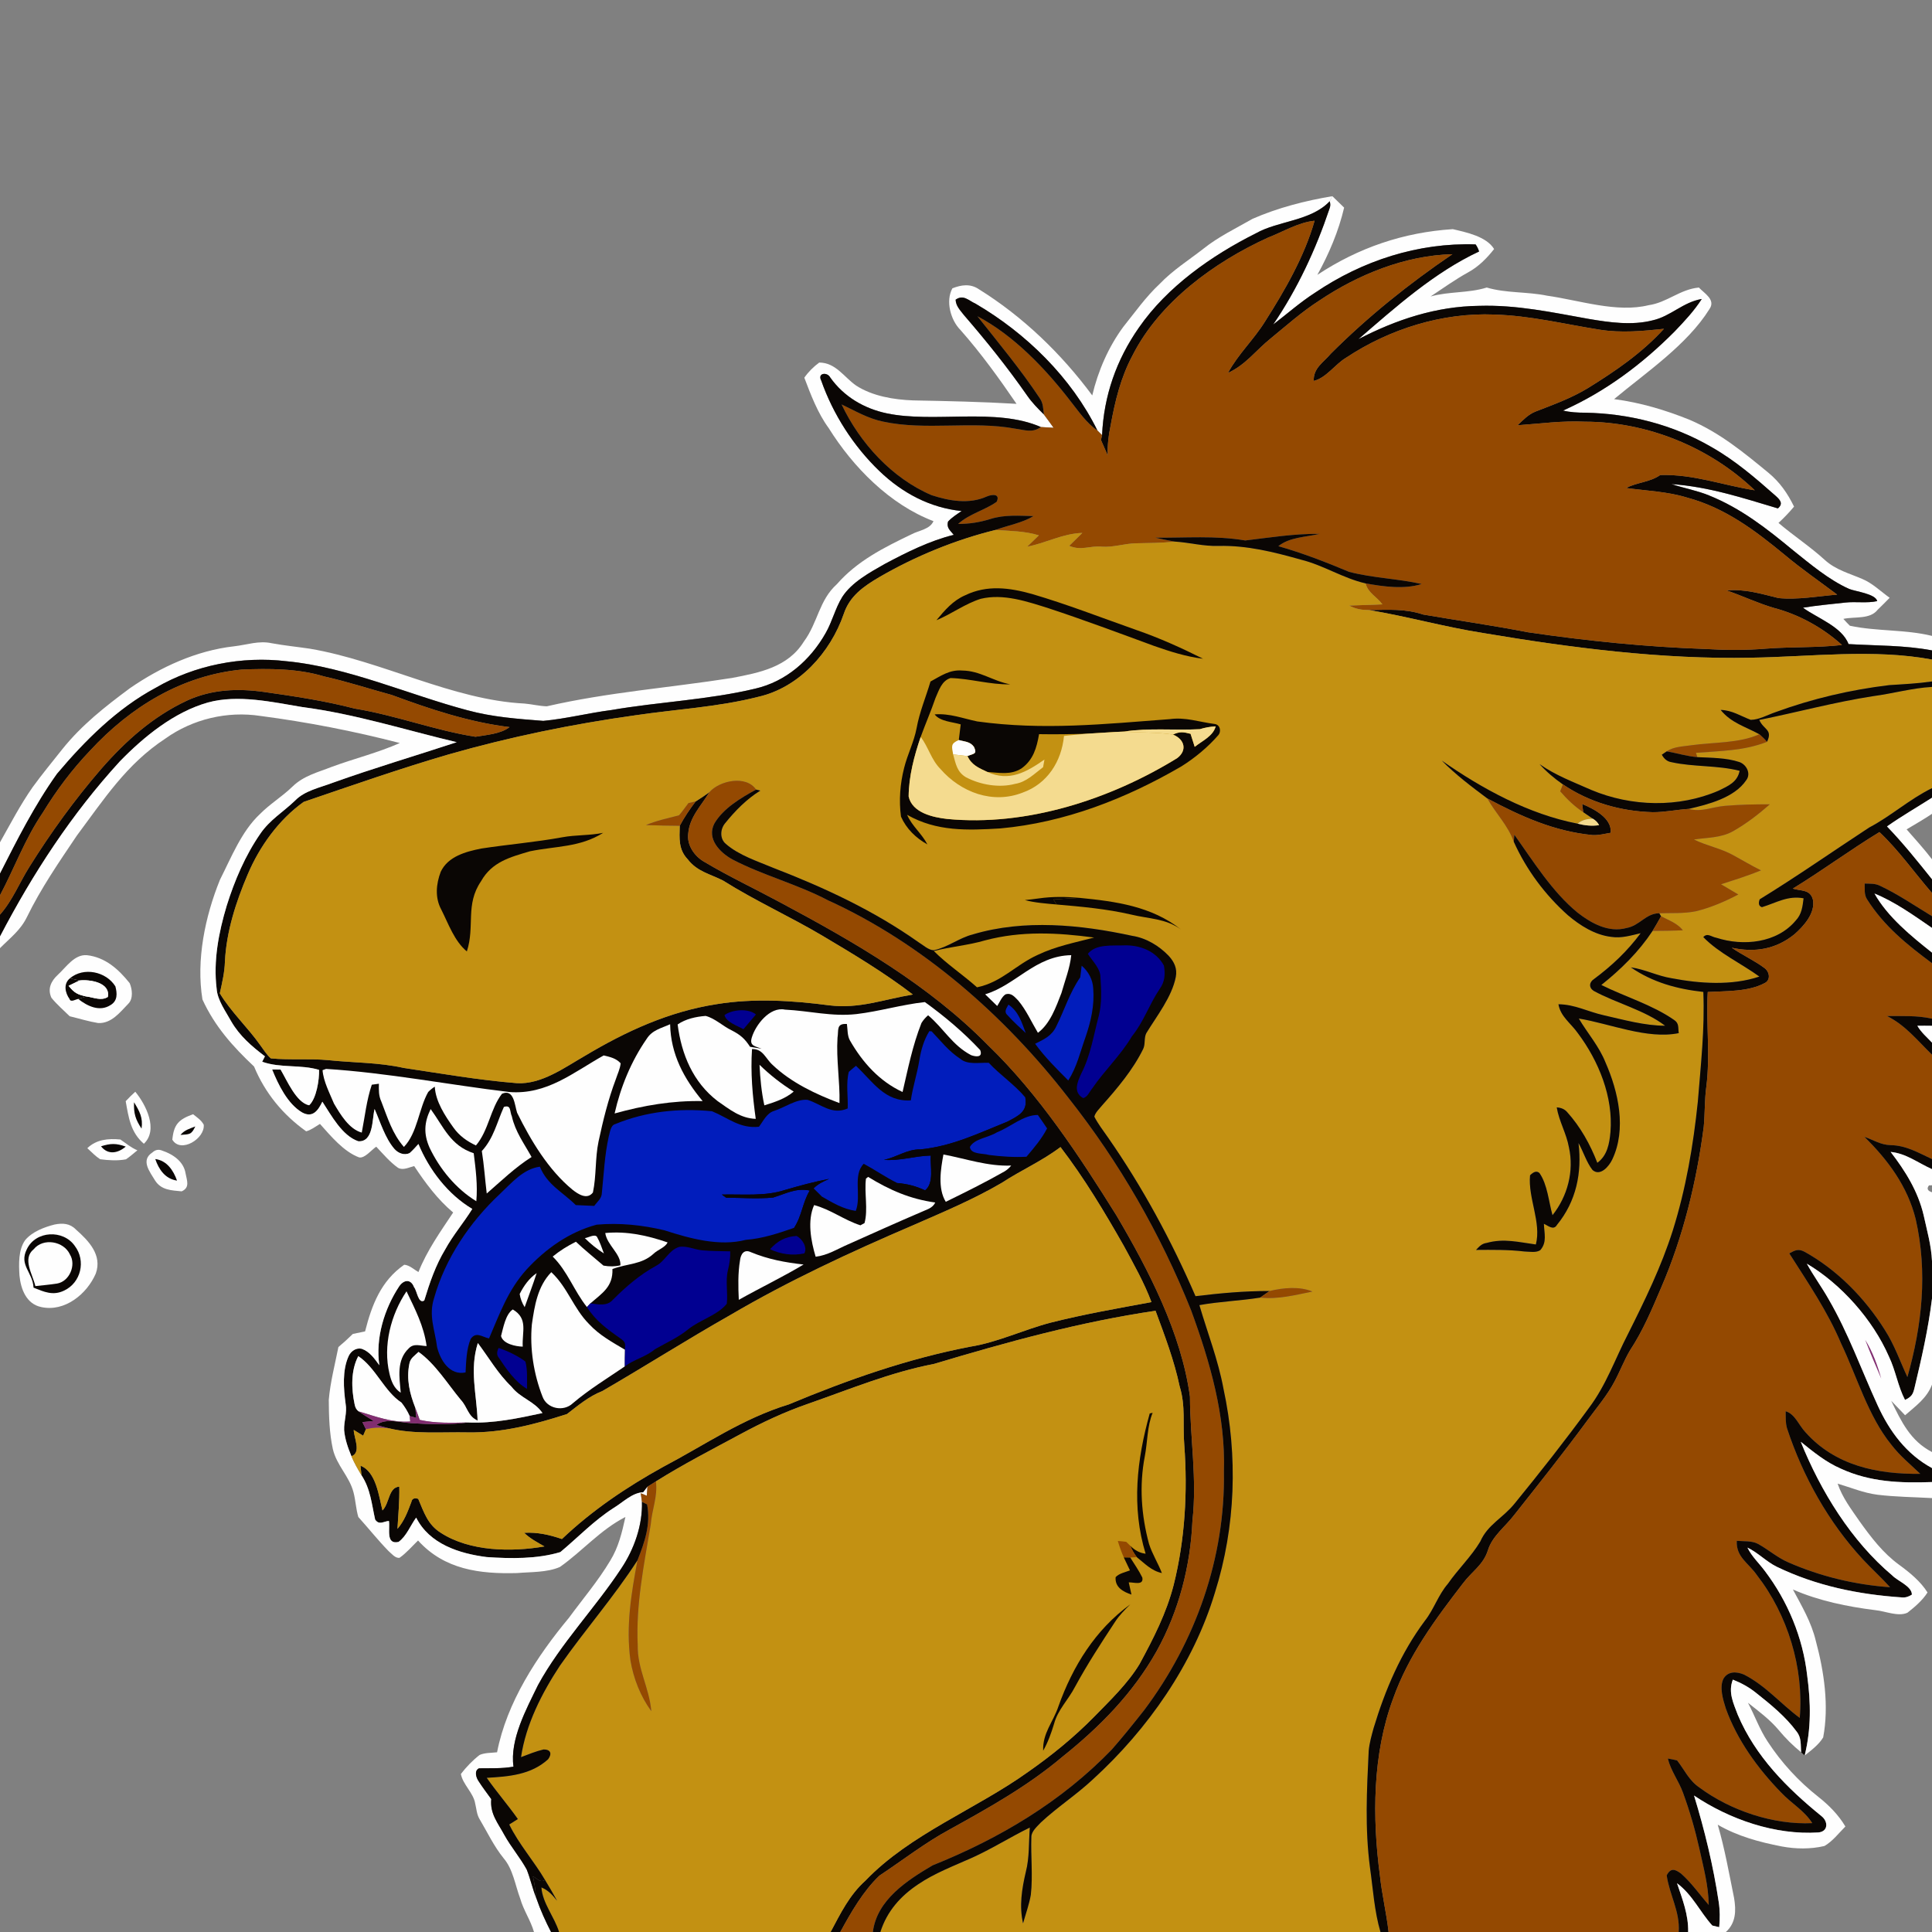 <?xml version="1.0" encoding="UTF-8" standalone="no"?>
<svg
   xmlns:dc="http://purl.org/dc/elements/1.1/"
   xmlns:cc="http://creativecommons.org/ns#"
   xmlns:rdf="http://www.w3.org/1999/02/22-rdf-syntax-ns#"
   xmlns:svg="http://www.w3.org/2000/svg"
   xmlns="http://www.w3.org/2000/svg"
   xmlns:sodipodi="http://sodipodi.sourceforge.net/DTD/sodipodi-0.dtd"
   xmlns:inkscape="http://www.inkscape.org/namespaces/inkscape"
   version="1.1"
   viewBox="0 0 512 512"
   width="512.0pt"
   height="512.0pt"
   id="svg226"
   sodipodi:docname="gleamburp.svg"
   inkscape:version="1.0.2 (e86c8708, 2021-01-15)">
  <rect x="0" y="0" width="512" height="512" fill="#808080" stroke="none"/>
  <defs
     id="defs230" />
  <sodipodi:namedview
     pagecolor="#ffffff"
     bordercolor="#666666"
     borderopacity="1"
     objecttolerance="10"
     gridtolerance="10"
     guidetolerance="10"
     inkscape:pageopacity="0"
     inkscape:pageshadow="2"
     inkscape:window-width="2624"
     inkscape:window-height="1334"
     id="namedview228"
     showgrid="false"
     inkscape:zoom="46.038574"
     inkscape:cx="194.01258"
     inkscape:cy="445.85981"
     inkscape:window-x="0"
     inkscape:window-y="25"
     inkscape:window-maximized="0"
     inkscape:current-layer="svg226" />
  <path
     d="M 353.09 51.99 C 352.85 52.44 352.62 52.89 352.38 53.34 C 347.41 58.61 338.71 58.50 332.85 61.82 C 321.14 67.68 309.34 75.96 301.81 86.84 C 295.84 95.38 292.53 104.89 292.06 115.32 L 290.83 114.09 C 283.92 100.06 271.96 88.33 258.53 80.48 C 256.65 79.63 255.32 77.97 253.25 79.42 C 253.32 81.12 254.49 82.24 255.47 83.52 C 261.37 90.34 267.05 97.42 272.20 104.82 C 273.48 106.68 275.05 108.26 276.64 109.84 C 277.51 111.01 278.38 112.18 279.22 113.37 C 278.10 113.32 276.97 113.25 275.85 113.17 C 263.93 107.94 247.55 112.18 235.00 109.54 C 228.97 108.27 223.58 105.09 220.00 100.01 C 219.22 98.53 216.60 98.83 217.62 100.82 C 220.79 109.84 226.20 118.26 233.10 124.88 C 239.15 130.67 246.43 134.56 254.84 135.43 C 253.61 136.28 252.23 137.13 251.23 138.24 C 250.79 139.95 251.84 140.55 252.75 141.74 C 246.36 143.31 240.25 146.38 234.46 149.46 C 230.52 151.70 225.71 154.31 223.21 158.20 C 221.35 161.19 220.56 164.73 218.79 167.80 C 214.72 174.97 208.30 180.61 200.14 182.50 C 187.73 185.47 174.63 185.99 162.02 188.17 C 155.99 188.94 150.02 190.48 143.98 191.04 C 137.17 190.51 130.47 190.03 123.85 188.22 C 108.46 184.15 92.03 176.75 75.99 175.24 C 64.11 173.81 51.64 176.23 41.27 182.27 C 31.02 187.78 22.57 196.22 15.12 205.06 C 9.12 213.47 4.48 222.71 0.00 231.53 L 0.00 223.22 C 2.80 218.28 5.34 213.33 8.65 208.61 C 11.15 205.16 13.89 201.87 16.53 198.52 C 21.68 192.10 27.86 187.26 34.42 182.39 C 42.58 176.76 52.08 172.40 62.01 171.28 C 65.52 170.88 68.55 169.72 72.00 170.46 C 75.36 171.08 78.74 171.41 82.11 171.91 C 101.26 175.15 119.91 185.51 139.00 186.45 C 140.97 186.62 142.92 187.12 144.90 187.18 C 161.21 183.44 177.61 182.24 194.02 179.66 C 201.27 178.27 208.82 176.82 213.02 170.04 C 216.80 164.92 217.01 159.11 221.80 154.79 C 227.18 148.65 234.23 145.11 241.51 141.62 C 243.51 140.54 246.42 140.32 247.38 138.11 C 235.80 133.71 226.07 123.79 219.60 113.43 C 216.71 109.49 214.88 104.65 213.15 100.09 C 214.22 98.56 215.60 97.18 217.11 96.08 C 221.53 96.11 223.63 99.93 226.90 102.19 C 231.22 104.99 236.94 105.93 242.00 106.11 C 251.13 106.28 260.26 106.48 269.39 107.02 C 264.76 100.25 259.98 93.62 254.55 87.47 C 251.89 84.81 250.56 79.75 252.39 76.41 C 254.76 75.47 257.17 75.12 259.40 76.64 C 271.08 83.90 281.29 93.75 289.46 104.79 C 290.98 98.34 293.74 91.98 297.67 86.64 C 300.80 82.74 303.62 78.71 307.28 75.28 C 310.81 71.59 314.95 69.01 318.95 65.89 C 322.88 62.74 327.54 60.51 331.94 57.99 C 338.60 55.07 345.92 53.19 353.09 51.99 Z"
     fill="#fefefe"
     id="path12" />
  <path
     d="M 353.09 51.99 C 354.14 52.99 355.17 54.01 356.21 55.02 C 354.76 61.21 352.19 67.29 349.11 72.84 C 360.00 65.64 371.97 61.56 385.01 60.73 C 388.53 61.55 393.96 62.67 395.95 66.00 C 394.08 68.39 391.81 70.69 389.12 72.15 C 385.64 74.07 382.43 76.38 379.12 78.57 C 384.05 77.19 389.13 77.72 394.00 76.20 C 399.19 77.73 404.67 77.26 410.00 78.36 C 418.57 79.57 428.44 82.96 436.89 80.88 C 441.79 80.19 445.17 76.68 450.22 76.20 C 451.69 77.77 454.76 79.43 453.01 81.93 C 447.13 91.36 436.24 98.70 427.75 105.77 C 434.66 106.67 441.36 108.66 447.81 111.27 C 455.78 114.69 462.04 119.85 468.68 125.31 C 471.73 127.85 473.71 130.72 475.44 134.26 C 474.15 135.80 472.80 137.22 471.32 138.58 C 475.32 141.99 479.72 144.86 483.60 148.40 C 486.52 151.05 490.06 151.93 493.59 153.46 C 496.22 154.56 498.46 156.77 500.78 158.42 C 499.72 159.49 498.67 160.57 497.58 161.61 C 495.56 164.20 491.52 163.36 488.51 164.01 C 489.07 164.64 489.64 165.24 490.24 165.83 C 497.40 167.35 504.92 166.77 512.00 168.52 L 512.00 172.36 C 504.65 170.98 497.30 171.13 489.88 170.69 C 488.14 166.08 481.59 163.82 477.80 161.05 C 481.51 160.43 485.26 160.11 488.99 159.69 C 491.84 159.37 494.73 159.91 497.48 159.30 C 497.03 157.36 491.70 156.75 490.03 156.07 C 484.61 153.63 479.79 149.52 475.17 145.83 C 468.19 140.06 461.36 134.69 452.87 131.28 C 449.63 129.96 446.25 129.37 442.95 128.29 C 452.89 128.99 461.79 131.94 471.16 134.73 C 472.68 133.46 471.69 132.41 470.57 131.41 C 465.13 126.61 459.87 122.06 453.54 118.46 C 443.37 112.54 431.74 109.56 420.00 109.37 C 418.05 109.36 416.13 109.27 414.23 108.80 C 425.43 103.80 435.21 96.49 443.82 87.81 C 446.41 85.11 448.94 82.40 450.98 79.24 C 446.01 80.07 442.79 83.80 437.99 84.89 C 432.48 86.30 426.51 85.45 421.00 84.51 C 411.26 82.77 401.97 80.75 391.99 81.05 C 380.59 81.18 370.03 84.69 360.00 89.88 C 369.79 81.42 380.17 72.14 391.97 66.65 C 391.76 65.96 391.45 65.33 391.05 64.77 C 375.86 64.26 361.06 69.07 348.53 77.55 C 344.59 80.08 341.12 83.16 337.41 86.00 C 343.85 76.53 348.68 66.14 352.33 55.30 C 352.59 54.66 352.61 54.00 352.38 53.34 C 352.62 52.89 352.85 52.44 353.09 51.99 Z"
     fill="#fefefe"
     id="path14" />
  <path
     d="M 352.38 53.34 C 352.61 54.00 352.59 54.66 352.33 55.30 C 348.68 66.14 343.85 76.53 337.41 86.00 C 341.12 83.16 344.59 80.08 348.53 77.55 C 361.06 69.07 375.86 64.26 391.05 64.77 C 391.45 65.33 391.76 65.96 391.97 66.65 C 380.17 72.14 369.79 81.42 360.00 89.88 C 370.03 84.69 380.59 81.18 391.99 81.05 C 401.97 80.75 411.26 82.77 421.00 84.51 C 426.51 85.45 432.48 86.30 437.99 84.89 C 442.79 83.80 446.01 80.07 450.98 79.24 C 448.94 82.40 446.41 85.11 443.82 87.81 C 435.21 96.49 425.43 103.80 414.23 108.80 C 416.13 109.27 418.05 109.36 420.00 109.37 C 431.74 109.56 443.37 112.54 453.54 118.46 C 459.87 122.06 465.13 126.61 470.57 131.41 C 471.69 132.41 472.68 133.46 471.16 134.73 C 461.79 131.94 452.89 128.99 442.95 128.29 C 446.25 129.37 449.63 129.96 452.87 131.28 C 461.36 134.69 468.19 140.06 475.17 145.83 C 479.79 149.52 484.61 153.63 490.03 156.07 C 491.70 156.75 497.03 157.36 497.48 159.30 C 494.73 159.91 491.84 159.37 488.99 159.69 C 485.26 160.11 481.51 160.43 477.80 161.05 C 481.59 163.82 488.14 166.08 489.88 170.69 C 497.30 171.13 504.65 170.98 512.00 172.36 L 512.00 174.79 C 496.56 171.89 479.66 174.07 464.00 174.30 C 440.41 174.78 416.25 171.67 393.00 167.75 C 382.86 166.16 372.97 163.36 362.86 161.68 C 367.75 161.59 372.44 161.27 377.16 162.86 C 386.39 164.45 395.67 165.75 404.88 167.55 C 420.48 169.84 436.23 171.44 452.00 171.99 C 457.32 172.31 462.69 172.34 468.00 171.90 C 474.70 171.38 481.47 171.69 488.14 170.93 C 483.02 166.30 476.67 162.81 469.98 161.07 C 465.75 159.82 461.74 157.90 457.57 156.47 C 462.44 156.03 466.72 157.37 471.35 158.50 C 476.45 158.99 481.77 158.00 486.87 157.58 C 482.21 154.08 477.43 150.79 472.97 147.05 C 465.02 140.50 457.13 134.55 447.01 131.84 C 441.72 130.23 436.37 130.08 430.95 129.32 C 433.80 127.81 437.17 127.84 440.00 125.88 C 448.89 125.64 456.57 128.61 465.03 129.93 C 453.08 118.49 436.56 111.78 420.00 111.75 C 414.00 111.46 408.13 112.28 402.16 112.70 C 403.71 111.25 405.00 109.82 407.02 109.03 C 411.77 107.19 416.47 105.50 420.85 102.83 C 428.19 98.28 435.10 93.57 440.96 87.14 C 435.25 87.75 429.65 88.27 423.93 87.37 C 414.48 85.88 405.67 83.66 396.00 83.36 C 382.22 82.80 368.24 87.18 356.79 94.76 C 353.78 96.53 351.54 100.11 348.15 100.95 C 348.02 97.52 350.69 96.09 352.70 93.71 C 362.48 83.93 373.47 75.12 384.90 67.37 C 372.42 67.67 359.93 72.74 349.65 79.64 C 345.01 82.62 340.96 86.24 336.71 89.72 C 332.79 92.87 330.13 96.68 325.43 98.83 C 328.13 93.82 332.26 90.02 335.24 85.21 C 340.50 76.95 345.69 67.97 348.38 58.50 C 344.07 58.93 340.01 61.44 336.00 62.99 C 321.85 69.44 307.32 80.00 300.15 94.15 C 296.99 100.06 295.49 106.32 294.31 112.86 C 293.74 115.50 293.48 117.99 293.56 120.69 C 292.97 119.32 292.36 117.96 291.76 116.59 C 291.87 116.17 291.97 115.74 292.06 115.32 C 292.53 104.89 295.84 95.38 301.81 86.84 C 309.34 75.96 321.14 67.68 332.85 61.82 C 338.71 58.50 347.41 58.61 352.38 53.34 Z"
     fill="#0a0604"
     id="path16" />
  <path
     d="M 348.38 58.50 C 345.69 67.97 340.50 76.95 335.24 85.21 C 332.26 90.02 328.13 93.82 325.43 98.83 C 330.13 96.68 332.79 92.87 336.71 89.72 C 340.96 86.24 345.01 82.62 349.65 79.64 C 359.93 72.74 372.42 67.67 384.90 67.37 C 373.47 75.12 362.48 83.93 352.70 93.71 C 350.69 96.09 348.02 97.52 348.15 100.95 C 351.54 100.11 353.78 96.53 356.79 94.76 C 368.24 87.18 382.22 82.80 396.00 83.36 C 405.67 83.66 414.48 85.88 423.93 87.37 C 429.65 88.27 435.25 87.75 440.96 87.14 C 435.10 93.57 428.19 98.28 420.85 102.83 C 416.47 105.50 411.77 107.19 407.02 109.03 C 405.00 109.82 403.71 111.25 402.16 112.70 C 408.13 112.28 414.00 111.46 420.00 111.75 C 436.56 111.78 453.08 118.49 465.03 129.93 C 456.57 128.61 448.89 125.64 440.00 125.88 C 437.17 127.84 433.80 127.81 430.95 129.32 C 436.37 130.08 441.72 130.23 447.01 131.84 C 457.13 134.55 465.02 140.50 472.97 147.05 C 477.43 150.79 482.21 154.08 486.87 157.58 C 481.77 158.00 476.45 158.99 471.35 158.50 C 466.72 157.37 462.44 156.03 457.57 156.47 C 461.74 157.90 465.75 159.82 469.98 161.07 C 476.67 162.81 483.02 166.30 488.14 170.93 C 481.47 171.69 474.70 171.38 468.00 171.90 C 462.69 172.34 457.32 172.31 452.00 171.99 C 436.23 171.44 420.48 169.84 404.88 167.55 C 395.67 165.75 386.39 164.45 377.16 162.86 C 372.44 161.27 367.75 161.59 362.86 161.68 C 360.76 161.64 359.42 161.45 357.53 160.48 C 360.47 160.34 363.41 160.32 366.35 160.16 C 364.79 158.03 362.59 157.22 361.89 154.60 C 366.59 155.45 372.13 156.24 376.76 154.77 C 370.41 153.34 363.82 153.19 357.54 151.55 C 351.38 148.97 345.22 146.58 338.78 144.74 C 341.77 142.33 345.97 142.37 349.70 141.48 C 343.02 141.40 336.60 142.45 330.00 143.23 C 321.99 141.87 314.23 142.58 306.12 142.48 C 307.85 142.85 309.55 143.23 311.29 143.52 C 307.86 143.93 304.44 143.89 301.00 143.98 C 297.96 144.05 295.04 145.09 292.04 144.88 C 288.88 144.54 286.56 146.04 283.36 144.65 C 284.52 143.51 285.69 142.38 286.83 141.23 C 281.58 141.39 277.26 143.91 272.22 144.87 C 273.25 143.87 274.29 142.87 275.31 141.87 C 271.52 140.71 267.75 140.73 263.83 140.44 C 267.17 139.19 270.88 138.59 273.89 136.77 C 270.02 136.68 266.18 136.36 262.47 137.54 C 259.54 138.44 256.97 138.84 253.91 138.85 C 256.94 136.12 260.91 135.26 264.13 132.98 C 265.17 130.76 262.84 131.00 261.50 131.58 C 256.83 133.69 251.59 132.76 246.89 131.23 C 236.38 126.75 227.87 117.39 223.03 107.18 C 226.74 108.93 229.95 110.89 234.04 111.73 C 245.32 114.17 257.73 111.47 269.09 113.61 C 271.58 113.93 273.59 114.80 275.85 113.17 C 276.97 113.25 278.10 113.32 279.22 113.37 C 278.38 112.18 277.51 111.01 276.64 109.84 C 276.43 108.26 276.49 106.82 275.51 105.48 C 270.45 97.87 264.67 90.94 259.03 83.81 C 268.69 88.90 277.09 97.73 283.71 106.32 C 285.94 109.12 287.84 112.00 290.83 114.09 L 292.06 115.32 C 291.97 115.74 291.87 116.17 291.76 116.59 C 292.36 117.96 292.97 119.32 293.56 120.69 C 293.48 117.99 293.74 115.50 294.31 112.86 C 295.49 106.32 296.99 100.06 300.15 94.15 C 307.32 80.00 321.85 69.44 336.00 62.99 C 340.01 61.44 344.07 58.93 348.38 58.50 Z"
     fill="#944901"
     id="path18" />
  <path
     d="M 253.25 79.42 C 255.32 77.97 256.65 79.63 258.53 80.48 C 271.96 88.33 283.92 100.06 290.83 114.09 C 287.84 112.00 285.94 109.12 283.71 106.32 C 277.09 97.73 268.69 88.90 259.03 83.81 C 264.67 90.94 270.45 97.87 275.51 105.48 C 276.49 106.82 276.43 108.26 276.64 109.84 C 275.05 108.26 273.48 106.68 272.20 104.82 C 267.05 97.42 261.37 90.34 255.47 83.52 C 254.49 82.24 253.32 81.12 253.25 79.42 Z"
     fill="#0a0604"
     id="path20" />
  <path
     d="M 220.00 100.01 C 223.58 105.09 228.97 108.27 235.00 109.54 C 247.55 112.18 263.93 107.94 275.85 113.17 C 273.59 114.80 271.58 113.93 269.09 113.61 C 257.73 111.47 245.32 114.17 234.04 111.73 C 229.95 110.89 226.74 108.93 223.03 107.18 C 227.87 117.39 236.38 126.75 246.89 131.23 C 251.59 132.76 256.83 133.69 261.50 131.58 C 262.84 131.00 265.17 130.76 264.13 132.98 C 260.91 135.26 256.94 136.12 253.91 138.85 C 256.97 138.84 259.54 138.44 262.47 137.54 C 266.18 136.36 270.02 136.68 273.89 136.77 C 270.88 138.59 267.17 139.19 263.83 140.44 C 253.10 143.08 242.56 147.41 232.99 152.96 C 228.88 155.39 225.19 157.92 223.61 162.68 C 220.07 172.94 211.72 182.27 200.84 184.69 C 190.31 187.37 179.18 187.96 168.44 189.55 C 151.75 191.88 135.21 195.27 118.99 199.90 C 105.91 203.72 93.46 208.09 80.48 212.51 C 73.91 217.19 68.78 224.32 65.65 231.72 C 62.55 238.96 59.99 246.89 59.61 254.81 C 59.52 257.69 58.87 260.44 58.25 263.24 C 61.16 268.10 65.72 272.34 69.00 277.02 C 69.86 278.20 70.68 279.52 71.77 280.48 C 76.82 280.98 81.93 280.47 86.99 280.95 C 93.71 281.66 100.39 281.53 107.02 283.02 C 116.98 284.50 126.96 286.26 137.01 287.05 C 143.47 287.41 149.55 282.95 154.92 279.86 C 165.89 273.30 177.26 268.07 190.00 266.10 C 199.77 264.51 210.04 265.14 219.81 266.43 C 227.74 267.40 234.12 264.85 241.92 263.56 C 234.38 257.78 226.15 252.85 217.99 248.00 C 209.34 242.87 200.14 238.73 191.64 233.37 C 188.18 231.59 184.78 231.01 182.25 227.72 C 179.77 225.11 180.05 222.19 180.14 218.84 C 181.35 216.58 182.80 214.43 184.36 212.39 C 185.59 211.61 186.81 210.81 187.99 209.94 C 185.78 213.63 182.72 216.52 182.38 220.99 C 182.01 224.00 184.08 226.95 186.61 228.38 C 193.19 232.30 200.14 235.57 206.88 239.21 C 226.57 249.73 246.17 261.03 261.93 277.09 C 275.32 290.02 286.04 306.35 295.86 322.09 C 304.40 336.57 313.07 353.31 315.35 370.11 C 315.39 381.21 317.26 391.88 316.01 403.01 C 315.50 415.01 312.38 427.01 306.54 437.54 C 300.26 448.72 291.50 457.62 281.55 465.57 C 272.37 473.32 262.23 478.98 251.77 484.77 C 245.16 488.33 239.32 492.91 233.05 497.07 C 228.73 501.19 225.53 506.78 222.69 512.00 L 220.12 512.00 C 222.78 507.02 225.09 502.22 229.37 498.37 C 241.24 486.00 258.63 479.49 272.51 469.54 C 278.73 465.19 284.62 460.39 289.95 454.97 C 294.17 450.65 298.87 446.16 302.00 440.98 C 305.67 434.20 309.11 427.53 311.04 420.00 C 314.04 408.01 314.76 395.30 313.85 383.00 C 313.39 377.39 314.25 372.65 312.62 367.41 C 311.19 360.57 308.65 353.92 306.23 347.37 C 286.22 350.31 266.87 355.66 247.53 361.45 C 235.84 363.71 225.25 368.15 214.06 372.05 C 207.85 374.20 201.91 376.99 196.14 380.11 C 188.64 384.15 181.03 388.06 173.82 392.59 C 173.07 393.04 172.32 393.52 171.59 394.00 C 171.21 394.49 170.83 394.97 170.46 395.47 C 167.58 395.54 165.01 398.20 162.61 399.63 C 157.40 402.97 153.20 407.40 148.50 411.32 C 142.31 413.18 135.38 413.07 128.99 412.64 C 121.74 411.72 113.79 409.19 110.29 402.18 C 108.77 404.24 107.71 407.15 105.60 408.63 C 102.13 409.40 103.44 405.04 103.06 403.06 C 101.58 403.21 100.50 404.24 99.42 402.71 C 98.49 398.58 98.20 394.61 95.80 390.95 L 95.54 388.43 C 99.68 390.01 100.41 396.55 101.36 400.28 C 103.25 398.39 102.94 394.15 105.82 393.98 C 105.91 397.73 105.54 401.44 105.33 405.17 C 107.15 403.06 108.04 400.62 109.01 398.06 C 109.18 397.16 109.78 396.88 110.83 397.21 C 112.37 400.79 113.32 404.02 116.83 406.22 C 124.52 411.19 135.54 411.33 144.29 409.82 C 142.39 408.74 140.49 407.74 138.90 406.21 C 142.44 406.01 145.60 406.73 148.92 407.86 C 156.93 400.24 166.07 394.09 175.72 388.75 C 187.00 382.81 196.74 375.95 209.07 372.17 C 224.67 365.66 240.51 360.08 257.16 356.88 C 264.38 355.73 271.31 352.37 278.45 350.51 C 287.30 348.27 296.20 346.73 305.15 345.07 C 303.22 339.90 300.44 335.01 297.82 330.16 C 292.71 321.17 287.33 312.19 281.04 303.98 C 276.14 307.70 270.61 310.10 265.50 313.45 C 258.01 317.85 249.82 321.27 241.87 324.75 C 225.32 331.85 209.07 339.38 193.52 348.51 C 182.09 354.99 170.99 362.06 159.63 368.64 C 155.96 370.10 153.32 372.39 150.25 374.74 C 141.67 377.50 133.09 379.75 124.00 379.60 C 117.03 379.46 109.74 380.14 103.10 378.52 C 101.97 378.25 100.85 377.95 99.73 377.63 C 102.32 375.74 105.86 376.97 108.83 377.14 C 113.87 377.48 119.06 377.62 124.09 376.97 C 130.84 377.25 137.21 375.88 143.76 374.47 C 141.59 371.29 137.88 370.53 135.54 367.48 C 131.94 364.02 129.59 359.85 126.63 355.92 C 124.40 363.01 126.31 369.40 126.57 376.46 C 123.95 375.33 123.95 372.91 122.07 370.92 C 118.59 366.71 115.38 361.46 110.92 358.27 C 109.88 359.29 108.75 359.89 108.48 361.44 C 107.66 365.52 108.57 369.27 110.05 373.05 C 110.13 373.95 110.22 374.85 110.32 375.75 C 109.74 375.59 109.15 375.42 108.56 375.25 C 107.97 373.94 107.27 372.82 106.39 371.70 C 101.82 368.71 99.59 362.47 94.95 359.39 C 92.94 363.17 93.11 368.05 93.97 372.12 C 94.12 373.00 94.48 373.64 95.05 374.03 C 96.34 374.94 97.68 375.75 99.02 376.58 C 98.03 376.68 97.04 376.77 96.04 376.87 C 96.36 377.50 96.67 378.13 96.97 378.76 L 96.24 380.47 C 95.41 379.96 94.58 379.45 93.74 378.94 C 93.78 381.05 95.83 384.91 93.14 385.93 C 92.21 383.67 91.42 381.46 91.20 379.01 C 91.11 376.58 92.03 374.45 91.59 372.01 C 91.05 368.01 90.67 363.12 92.40 359.37 C 93.00 358.06 94.37 357.10 95.86 357.44 C 97.99 358.19 99.25 360.06 100.53 361.80 C 99.47 354.61 101.85 346.82 105.82 340.84 C 107.09 339.06 108.91 338.93 109.73 341.13 C 110.54 342.06 110.82 345.64 112.43 344.65 C 113.87 339.93 115.43 335.33 118.00 331.08 C 120.08 327.29 122.88 324.04 125.16 320.38 C 118.72 316.56 113.73 310.04 110.89 303.17 C 110.15 303.98 109.41 304.83 108.58 305.56 C 107.14 306.27 105.53 305.62 104.52 304.48 C 102.04 301.61 100.79 297.35 99.27 293.90 C 98.58 296.53 99.04 302.67 94.97 302.45 C 90.66 301.00 87.80 295.57 85.43 291.96 C 84.33 294.22 82.91 296.36 80.08 294.82 C 76.21 292.55 73.75 287.44 72.12 283.43 C 72.87 283.42 73.61 283.43 74.35 283.44 C 76.03 286.24 78.49 292.22 81.93 292.91 C 83.87 291.14 84.63 286.11 84.56 283.53 C 79.66 282.05 74.43 283.12 69.48 281.38 C 69.72 280.90 69.97 280.42 70.21 279.94 C 66.73 277.29 63.52 274.55 61.29 270.70 C 59.83 268.04 57.62 265.09 57.41 262.00 C 56.50 254.64 57.96 247.05 60.08 240.02 C 62.16 233.36 64.99 226.73 68.96 220.98 C 71.51 217.24 74.99 215.25 78.19 212.17 C 80.73 209.53 84.77 208.74 88.15 207.45 C 99.02 203.56 110.08 200.30 121.03 196.69 C 107.34 193.44 94.20 189.22 80.13 187.38 C 72.17 186.06 63.09 183.99 55.13 186.16 C 46.15 188.70 38.18 195.18 31.77 201.77 C 18.99 215.73 8.74 231.44 0.00 248.19 L 0.00 242.39 C 3.37 238.56 5.09 234.03 7.77 229.76 C 13.45 220.66 19.78 211.91 26.80 203.79 C 33.32 196.32 40.56 189.86 49.63 185.63 C 56.13 182.67 63.03 182.39 70.02 183.38 C 78.09 184.53 86.13 185.73 94.03 187.79 C 104.82 189.54 115.27 193.57 126.00 195.25 C 128.87 194.76 132.68 194.51 135.04 192.69 C 124.38 191.40 113.88 187.90 103.84 184.18 C 97.83 182.54 91.92 180.60 85.84 179.25 C 78.92 177.14 71.25 177.15 64.08 177.44 C 48.19 178.98 34.56 187.35 23.89 198.90 C 19.08 203.94 14.96 209.43 11.33 215.38 C 6.60 222.34 3.85 229.99 0.00 237.27 L 0.00 231.53 C 4.48 222.71 9.12 213.47 15.12 205.06 C 22.57 196.22 31.02 187.78 41.27 182.27 C 51.64 176.23 64.11 173.81 75.99 175.24 C 92.03 176.75 108.46 184.15 123.85 188.22 C 130.47 190.03 137.17 190.51 143.98 191.04 C 150.02 190.48 155.99 188.94 162.02 188.17 C 174.63 185.99 187.73 185.47 200.14 182.50 C 208.30 180.61 214.72 174.97 218.79 167.80 C 220.56 164.73 221.35 161.19 223.21 158.20 C 225.71 154.31 230.52 151.70 234.46 149.46 C 240.25 146.38 246.36 143.31 252.75 141.74 C 251.84 140.55 250.79 139.95 251.23 138.24 C 252.23 137.13 253.61 136.28 254.84 135.43 C 246.43 134.56 239.15 130.67 233.10 124.88 C 226.20 118.26 220.79 109.84 217.62 100.82 C 216.60 98.83 219.22 98.53 220.00 100.01 Z"
     fill="#0a0604"
     id="path22" />
  <path
     d="M 263.83 140.44 C 267.75 140.73 271.52 140.71 275.31 141.87 C 274.29 142.87 273.25 143.87 272.22 144.87 C 277.26 143.91 281.58 141.39 286.83 141.23 C 285.69 142.38 284.52 143.51 283.36 144.65 C 286.56 146.04 288.88 144.54 292.04 144.88 C 295.04 145.09 297.96 144.05 301.00 143.98 C 304.44 143.89 307.86 143.93 311.29 143.52 C 315.24 143.76 319.00 144.82 322.99 144.67 C 330.57 144.52 337.53 146.28 344.75 148.31 C 350.74 149.78 355.84 153.22 361.89 154.60 C 362.59 157.22 364.79 158.03 366.35 160.16 C 363.41 160.32 360.47 160.34 357.53 160.48 C 359.42 161.45 360.76 161.64 362.86 161.68 C 372.97 163.36 382.86 166.16 393.00 167.75 C 416.25 171.67 440.41 174.78 464.00 174.30 C 479.66 174.07 496.56 171.89 512.00 174.79 L 512.00 180.59 C 508.24 181.14 504.48 181.32 500.69 181.56 C 490.42 182.79 480.24 185.17 470.53 188.73 C 468.43 189.44 466.19 190.75 463.96 190.77 C 461.25 189.74 459.00 188.21 455.99 188.14 C 458.78 191.59 462.52 192.54 466.24 194.58 C 460.97 196.99 454.16 196.68 448.45 197.47 C 446.20 197.83 443.58 197.80 441.70 199.12 L 440.40 200.00 C 441.03 201.17 441.89 201.83 442.98 201.99 C 448.88 203.29 455.10 202.77 461.02 204.27 C 460.41 207.31 458.00 208.28 455.49 209.52 C 444.87 214.13 432.32 213.80 421.70 209.34 C 416.96 207.23 412.27 205.51 408.00 202.50 C 409.85 204.55 411.91 206.29 414.18 207.87 C 413.94 208.48 413.70 209.10 413.47 209.71 C 415.29 211.80 417.24 213.70 419.57 215.23 C 420.42 215.82 421.28 216.40 422.14 216.98 C 420.62 216.99 419.27 217.29 418.08 218.28 C 405.15 215.78 392.79 209.05 382.08 201.56 C 385.79 205.33 389.95 208.45 394.17 211.61 C 396.39 215.62 399.61 218.65 401.17 223.08 C 404.51 230.49 409.42 237.10 415.48 242.52 C 418.74 245.28 422.66 247.77 426.99 248.28 C 429.72 248.70 432.16 247.91 434.79 247.31 C 431.26 252.07 427.17 255.93 422.43 259.45 C 421.13 260.28 421.01 261.73 422.34 262.59 C 428.38 265.89 435.76 267.64 441.28 271.83 C 435.86 271.82 430.28 270.25 425.00 269.05 C 420.72 268.09 417.37 266.18 413.00 266.14 C 413.60 269.48 416.26 271.10 418.19 273.86 C 423.67 281.19 427.56 290.73 426.79 300.01 C 426.51 303.08 425.96 306.22 423.31 308.16 C 421.40 303.23 418.84 298.64 415.29 294.69 C 414.64 293.95 413.72 293.54 412.55 293.47 C 413.17 297.17 415.12 300.36 415.78 304.05 C 417.20 310.33 415.41 317.04 411.43 322.04 C 410.41 318.46 410.12 313.96 407.98 310.88 C 407.31 310.25 406.48 310.45 405.48 311.47 C 404.91 317.57 408.53 323.94 407.02 329.80 C 402.50 329.20 398.53 328.12 393.98 329.39 C 392.66 329.57 392.02 330.35 391.16 331.24 C 395.46 331.21 399.73 331.15 404.01 331.66 C 405.28 331.68 407.14 332.07 408.22 331.27 C 410.03 329.16 409.22 326.84 409.15 324.32 C 410.29 324.82 411.70 326.17 412.62 324.60 C 417.73 318.34 419.26 310.86 418.32 302.91 C 419.62 305.22 420.41 307.98 422.03 310.06 C 424.09 311.86 426.44 309.05 427.27 307.26 C 431.09 299.22 428.90 289.35 425.47 281.55 C 423.74 277.22 420.74 273.87 418.40 269.92 C 426.71 271.28 436.50 275.49 444.89 273.79 C 444.66 272.37 445.05 271.22 443.67 270.31 C 437.91 266.28 430.66 264.16 424.37 261.03 C 429.58 256.87 434.25 252.28 437.95 246.70 C 440.63 246.68 443.31 246.66 445.99 246.54 C 444.43 244.61 442.33 243.95 440.20 242.82 L 439.73 242.02 C 442.89 241.93 446.29 242.13 449.40 241.50 C 453.31 240.56 457.13 238.91 460.67 237.05 C 459.15 236.13 457.62 235.23 456.09 234.34 C 459.65 233.19 463.22 232.08 466.68 230.66 C 464.18 229.40 461.77 227.99 459.33 226.64 C 456.01 224.80 452.32 224.16 448.91 222.48 C 452.58 221.92 456.02 222.09 459.28 220.28 C 462.77 218.30 466.01 215.81 469.02 213.16 C 465.05 213.13 461.06 213.23 457.10 213.56 C 453.70 213.85 450.95 215.29 447.49 214.37 C 452.62 213.20 459.64 211.42 462.75 206.78 C 464.11 205.05 462.85 202.63 460.98 201.96 C 457.49 200.79 453.45 200.84 449.81 200.65 C 449.69 200.27 449.57 199.89 449.45 199.51 C 455.99 198.97 462.05 199.02 468.28 196.59 C 469.86 193.28 467.38 193.44 466.22 190.79 C 476.30 188.76 486.20 186.06 496.39 184.49 C 501.64 183.80 506.69 182.34 512.00 182.04 L 512.00 208.87 C 506.01 211.80 501.20 216.23 495.34 219.31 C 485.57 225.71 476.18 232.29 466.34 238.33 C 465.93 239.45 466.13 240.15 466.93 240.41 C 470.76 239.24 473.77 237.27 477.97 238.06 C 477.69 240.26 477.50 242.23 475.91 243.93 C 470.88 249.97 461.95 250.81 454.87 248.52 C 453.50 248.29 452.50 247.13 451.39 248.34 C 455.52 252.61 461.48 255.33 466.25 258.80 C 458.96 261.26 450.45 260.67 442.99 259.24 C 439.26 258.65 435.93 256.88 432.19 256.36 C 438.02 260.36 444.44 262.10 451.40 262.87 C 451.81 272.67 450.72 282.26 449.94 292.00 C 448.73 303.60 446.80 314.97 443.30 326.12 C 440.24 335.73 435.94 344.53 431.44 353.51 C 427.99 360.18 425.69 367.00 421.12 373.07 C 414.83 381.70 408.17 390.14 401.42 398.42 C 398.25 402.35 394.29 403.98 392.30 408.50 C 389.90 412.52 386.39 415.85 383.71 419.71 C 381.12 422.71 380.02 426.48 377.58 429.56 C 371.21 438.12 367.12 447.74 364.04 457.90 C 363.49 459.89 362.91 461.92 362.72 463.98 C 362.22 474.43 361.69 484.58 363.07 495.00 C 363.87 500.64 364.22 506.52 365.84 512.00 L 233.31 512.00 C 235.06 506.50 238.63 502.48 243.38 499.32 C 247.64 496.43 252.72 494.50 257.41 492.41 C 262.76 490.02 267.69 486.87 272.91 484.32 C 272.61 488.19 272.83 492.33 271.86 496.04 C 270.80 500.60 270.07 505.08 271.12 509.71 C 271.82 507.21 272.74 504.70 273.18 502.14 C 273.75 497.08 273.14 491.85 273.32 486.84 C 273.30 485.31 274.90 483.99 275.87 482.94 C 280.21 478.90 285.24 475.65 289.58 471.59 C 304.18 458.29 316.26 441.02 321.98 422.01 C 327.47 404.57 328.08 385.85 324.23 368.01 C 322.82 360.38 320.02 353.27 317.85 345.87 C 323.19 344.91 328.60 344.73 333.96 343.88 C 338.75 344.38 343.17 343.21 347.81 342.27 C 344.35 340.84 340.03 341.27 336.46 342.13 C 329.78 342.12 323.44 342.70 316.82 343.50 C 310.43 328.75 302.80 314.61 293.61 301.41 C 292.37 299.64 291.00 297.86 290.01 295.93 C 290.27 294.80 291.32 293.88 292.02 293.00 C 296.08 288.43 300.27 283.48 302.96 277.97 C 303.58 276.69 303.12 275.02 303.80 273.77 C 306.54 269.27 310.59 264.16 311.60 258.89 C 312.02 256.67 311.19 254.91 309.72 253.31 C 307.16 250.63 303.71 248.56 300.02 248.00 C 286.36 245.04 271.45 243.57 257.87 247.61 C 254.16 248.55 251.11 251.08 247.44 251.83 C 246.00 251.78 244.57 250.38 243.36 249.66 C 231.51 241.28 218.51 235.25 205.02 230.03 C 200.81 228.26 195.82 226.68 192.35 223.64 C 190.71 222.27 190.85 219.74 192.15 218.18 C 194.80 214.89 197.87 211.75 201.49 209.52 L 200.37 209.25 C 197.77 205.37 190.72 206.82 187.99 209.94 C 186.81 210.81 185.59 211.61 184.36 212.39 L 182.45 212.82 C 181.60 213.91 180.86 215.03 179.95 216.06 C 176.99 216.85 174.03 217.45 171.19 218.65 C 174.17 218.77 177.16 218.81 180.14 218.84 C 180.05 222.19 179.77 225.11 182.25 227.72 C 184.78 231.01 188.18 231.59 191.64 233.37 C 200.14 238.73 209.34 242.87 217.99 248.00 C 226.15 252.85 234.38 257.78 241.92 263.56 C 234.12 264.85 227.74 267.40 219.81 266.43 C 210.04 265.14 199.77 264.51 190.00 266.10 C 177.26 268.07 165.89 273.30 154.92 279.86 C 149.55 282.95 143.47 287.41 137.01 287.05 C 126.96 286.26 116.98 284.50 107.02 283.02 C 100.39 281.53 93.71 281.66 86.99 280.95 C 81.93 280.47 76.82 280.98 71.77 280.48 C 70.68 279.52 69.86 278.20 69.00 277.02 C 65.72 272.34 61.16 268.10 58.25 263.24 C 58.87 260.44 59.52 257.69 59.61 254.81 C 59.99 246.89 62.55 238.96 65.65 231.72 C 68.78 224.32 73.91 217.19 80.48 212.51 C 93.46 208.09 105.91 203.72 118.99 199.90 C 135.21 195.27 151.75 191.88 168.44 189.55 C 179.18 187.96 190.31 187.37 200.84 184.69 C 211.72 182.27 220.07 172.94 223.61 162.68 C 225.19 157.92 228.88 155.39 232.99 152.96 C 242.56 147.41 253.10 143.08 263.83 140.44 Z"
     fill="#c39112"
     id="path24" />
  <path
     d="M 349.70 141.48 C 345.97 142.37 341.77 142.33 338.78 144.74 C 345.22 146.58 351.38 148.97 357.54 151.55 C 363.82 153.19 370.41 153.34 376.76 154.77 C 372.13 156.24 366.59 155.45 361.89 154.60 C 355.84 153.22 350.74 149.78 344.75 148.31 C 337.53 146.28 330.57 144.52 322.99 144.67 C 319.00 144.82 315.24 143.76 311.29 143.52 C 309.55 143.23 307.85 142.85 306.12 142.48 C 314.23 142.58 321.99 141.87 330.00 143.23 C 336.60 142.45 343.02 141.40 349.70 141.48 Z"
     fill="#0a0604"
     id="path26" />
  <path
     d="M 273.48 157.41 C 282.80 160.14 291.90 163.70 301.07 166.93 C 307.17 169.03 313.05 171.68 318.82 174.57 C 314.41 174.05 310.04 172.65 305.85 171.18 C 296.56 167.77 287.30 164.30 277.90 161.20 C 272.20 159.41 265.91 157.24 259.91 158.69 C 255.77 159.98 252.18 162.71 248.16 164.37 C 250.40 161.70 252.50 159.18 255.79 157.75 C 261.59 154.95 267.50 155.74 273.48 157.41 Z"
     fill="#0a0604"
     id="path28" />
  <path
     d="M 64.08 177.44 C 71.25 177.15 78.92 177.14 85.84 179.25 C 91.92 180.60 97.83 182.54 103.84 184.18 C 113.88 187.90 124.38 191.40 135.04 192.69 C 132.68 194.51 128.87 194.76 126.00 195.25 C 115.27 193.57 104.82 189.54 94.03 187.79 C 86.13 185.73 78.09 184.53 70.02 183.38 C 63.03 182.39 56.13 182.67 49.63 185.63 C 40.56 189.86 33.32 196.32 26.80 203.79 C 19.78 211.91 13.45 220.66 7.77 229.76 C 5.09 234.03 3.37 238.56 0.00 242.39 L 0.00 237.27 C 3.85 229.99 6.60 222.34 11.33 215.38 C 14.96 209.43 19.08 203.94 23.89 198.90 C 34.56 187.35 48.19 178.98 64.08 177.44 Z"
     fill="#944901"
     id="path30" />
  <path
     d="M 255.00 177.70 C 259.72 177.74 263.13 180.50 267.74 181.36 C 262.36 181.47 257.23 179.84 251.91 179.69 C 249.55 180.40 248.81 182.98 247.91 184.99 C 246.72 188.47 245.25 191.83 243.99 195.29 C 242.27 200.30 240.84 205.75 240.80 211.08 C 241.75 215.41 247.26 216.61 251.00 217.03 C 272.05 219.06 294.17 211.87 311.97 200.91 C 314.68 198.86 313.95 195.92 310.85 194.67 C 312.68 193.81 313.64 193.99 315.51 194.47 C 315.87 195.62 316.24 196.77 316.61 197.92 C 318.62 196.31 321.48 195.10 322.17 192.49 C 320.71 192.57 319.31 192.82 317.97 193.24 C 311.23 193.61 304.65 192.84 297.90 193.87 C 294.56 194.00 291.23 194.27 287.90 194.45 C 283.72 194.57 279.54 194.63 275.36 194.56 C 274.74 198.16 273.83 201.39 270.72 203.63 C 267.87 205.46 264.81 204.77 261.64 204.57 C 259.40 203.52 257.49 202.76 256.39 200.37 C 258.11 199.65 259.02 199.90 258.12 197.94 C 257.10 196.49 255.66 196.56 254.09 196.12 C 254.25 194.74 254.42 193.35 254.60 191.97 C 252.47 191.31 249.12 191.22 247.69 189.32 C 251.70 189.00 255.16 190.40 258.99 191.19 C 276.42 193.59 292.67 191.89 310.00 190.58 C 314.17 190.00 317.80 191.34 321.87 191.86 C 323.35 192.02 323.73 193.85 322.84 194.85 C 320.08 198.03 316.62 200.89 313.05 203.12 C 298.35 211.67 282.15 218.00 265.10 219.54 C 256.40 220.06 248.22 220.40 240.39 215.93 C 241.66 218.89 244.28 220.90 245.77 223.78 C 242.72 222.08 240.20 219.64 238.77 216.41 C 238.19 212.15 238.54 207.65 239.61 203.48 C 240.51 199.87 242.22 196.63 242.91 192.96 C 243.69 188.67 245.36 184.77 246.59 180.61 C 249.36 179.12 251.66 177.42 255.00 177.70 Z"
     fill="#0a0604"
     id="path32" />
  <path
     d="M 512.00 180.59 L 512.00 182.04 C 506.69 182.34 501.64 183.80 496.39 184.49 C 486.20 186.06 476.30 188.76 466.22 190.79 C 467.38 193.44 469.86 193.28 468.28 196.59 C 467.63 195.89 466.95 195.22 466.24 194.58 C 462.52 192.54 458.78 191.59 455.99 188.14 C 459.00 188.21 461.25 189.74 463.96 190.77 C 466.19 190.75 468.43 189.44 470.53 188.73 C 480.24 185.17 490.42 182.79 500.69 181.56 C 504.48 181.32 508.24 181.14 512.00 180.59 Z"
     fill="#0a0604"
     id="path34" />
  <path
     d="M 80.13 187.38 C 94.20 189.22 107.34 193.44 121.03 196.69 C 110.08 200.30 99.02 203.56 88.15 207.45 C 84.77 208.74 80.73 209.53 78.19 212.17 C 74.99 215.25 71.51 217.24 68.96 220.98 C 64.99 226.73 62.16 233.36 60.08 240.02 C 57.96 247.05 56.50 254.64 57.41 262.00 C 57.62 265.09 59.83 268.04 61.29 270.70 C 63.52 274.55 66.73 277.29 70.21 279.94 C 69.97 280.42 69.72 280.90 69.48 281.38 C 74.43 283.12 79.66 282.05 84.56 283.53 C 84.63 286.11 83.87 291.14 81.93 292.91 C 78.49 292.22 76.03 286.24 74.35 283.44 C 73.61 283.43 72.87 283.42 72.12 283.43 C 73.75 287.44 76.21 292.55 80.08 294.82 C 82.91 296.36 84.33 294.22 85.43 291.96 C 87.80 295.57 90.66 301.00 94.97 302.45 C 99.04 302.67 98.58 296.53 99.27 293.90 C 100.79 297.35 102.04 301.61 104.52 304.48 C 105.53 305.62 107.14 306.27 108.58 305.56 C 109.41 304.83 110.15 303.98 110.89 303.17 C 113.73 310.04 118.72 316.56 125.16 320.38 C 122.88 324.04 120.08 327.29 118.00 331.08 C 115.43 335.33 113.87 339.93 112.43 344.65 C 110.82 345.64 110.54 342.06 109.73 341.13 C 108.91 338.93 107.09 339.06 105.82 340.84 C 101.85 346.82 99.47 354.61 100.53 361.80 C 99.25 360.06 97.99 358.19 95.86 357.44 C 94.37 357.10 93.00 358.06 92.40 359.37 C 90.67 363.12 91.05 368.01 91.59 372.01 C 92.03 374.45 91.11 376.58 91.20 379.01 C 91.42 381.46 92.21 383.67 93.14 385.93 C 93.87 387.69 94.82 389.32 95.80 390.95 C 98.20 394.61 98.49 398.58 99.42 402.71 C 100.50 404.24 101.58 403.21 103.06 403.06 C 103.44 405.04 102.13 409.40 105.60 408.63 C 107.71 407.15 108.77 404.24 110.29 402.18 C 113.79 409.19 121.74 411.72 128.99 412.64 C 135.38 413.07 142.31 413.18 148.50 411.32 C 153.20 407.40 157.40 402.97 162.61 399.63 C 165.01 398.20 167.58 395.54 170.46 395.47 C 170.83 394.97 171.21 394.49 171.59 394.00 C 171.53 394.80 171.47 395.59 171.41 396.39 C 170.88 396.17 170.35 395.95 169.81 395.73 L 170.12 398.01 C 170.31 404.16 168.06 410.55 164.66 415.64 C 157.82 426.07 148.53 435.61 142.58 446.56 C 139.51 452.88 135.06 461.00 136.08 468.18 C 133.03 468.73 130.02 468.57 126.95 468.62 C 125.59 469.24 126.18 471.12 126.86 472.07 C 127.89 473.69 129.08 475.22 130.19 476.78 C 129.80 480.67 131.97 483.11 133.69 486.32 C 135.45 489.49 137.84 492.26 139.58 495.43 C 140.58 497.93 141.13 500.60 142.16 503.11 C 143.21 506.17 144.55 509.12 146.03 512.00 L 141.51 512.00 C 140.62 508.90 138.74 506.25 137.86 503.14 C 136.52 499.54 135.95 495.38 133.50 492.50 C 130.86 489.24 129.14 485.54 127.02 481.96 C 126.34 480.79 126.25 479.26 125.93 477.96 C 125.48 475.14 122.64 472.91 122.14 470.12 C 123.54 468.29 125.28 466.49 127.10 465.08 C 128.51 464.46 130.22 464.55 131.73 464.37 C 134.30 451.14 142.27 438.97 150.76 428.75 C 154.43 423.75 158.51 418.96 161.69 413.64 C 163.93 410.01 164.83 406.13 165.74 402.02 C 159.03 405.47 154.47 410.95 148.41 415.25 C 145.00 416.76 140.67 416.56 137.00 416.88 C 127.12 417.15 117.75 415.96 110.79 408.25 C 109.20 409.78 107.71 411.55 105.89 412.83 C 104.75 413.02 103.76 411.70 102.96 411.04 C 100.16 408.17 97.65 405.00 94.96 402.02 C 94.32 399.90 94.25 397.62 93.68 395.48 C 92.58 391.21 89.23 388.40 88.20 383.99 C 87.29 379.78 87.15 375.29 87.13 370.99 C 87.53 366.28 88.76 361.61 89.68 356.98 C 91.01 355.87 92.27 354.73 93.50 353.51 C 94.58 353.28 95.66 353.05 96.75 352.83 C 98.53 345.83 100.96 339.45 107.12 335.17 C 108.48 335.25 109.73 336.45 110.89 337.11 C 113.18 331.35 116.69 326.45 120.09 321.33 C 115.91 317.80 112.77 313.55 109.76 309.02 C 108.39 309.35 106.82 310.24 105.48 309.48 C 103.31 307.95 101.53 305.80 99.71 303.89 C 98.48 304.68 96.66 307.05 95.16 306.72 C 91.05 305.19 87.66 301.04 84.79 297.85 C 83.63 298.53 82.45 299.47 81.14 299.81 C 74.98 295.43 70.22 289.64 67.33 282.64 C 61.71 277.36 56.89 271.97 53.65 264.87 C 51.95 254.39 54.34 242.92 58.29 233.15 C 61.23 227.34 64.02 220.30 68.81 215.81 C 71.47 213.08 74.75 211.14 77.49 208.47 C 80.49 205.55 84.18 204.70 88.01 203.19 C 93.94 201.01 100.18 199.48 105.95 196.91 C 93.81 193.76 81.44 191.36 69.01 189.73 C 60.22 188.39 51.05 190.56 43.81 195.74 C 33.51 202.51 27.59 211.77 20.38 221.42 C 15.59 228.54 10.87 235.37 7.10 243.10 C 5.39 246.58 2.65 248.59 0.00 251.27 L 0.00 248.19 C 8.74 231.44 18.99 215.73 31.77 201.77 C 38.18 195.18 46.15 188.70 55.13 186.16 C 63.09 183.99 72.17 186.06 80.13 187.38 Z"
     fill="#fefefe"
     id="path36" />
  <path
     d="M 317.97 193.24 C 319.31 192.82 320.71 192.57 322.17 192.49 C 321.48 195.10 318.62 196.31 316.61 197.92 C 316.24 196.77 315.87 195.62 315.51 194.47 C 313.64 193.99 312.68 193.81 310.85 194.67 C 306.54 193.99 302.23 194.23 297.90 193.87 C 304.65 192.84 311.23 193.61 317.97 193.24 Z"
     fill="#f4db8f"
     id="path40" />
  <path
     d="M 287.90 194.45 C 291.23 194.27 294.56 194.00 297.90 193.87 C 302.23 194.23 306.54 193.99 310.85 194.67 C 313.95 195.92 314.68 198.86 311.97 200.91 C 294.17 211.87 272.05 219.06 251.00 217.03 C 247.26 216.61 241.75 215.41 240.80 211.08 C 240.84 205.75 242.27 200.30 243.99 195.29 C 246.08 198.04 246.75 201.28 249.22 203.78 C 254.62 209.98 263.07 213.17 271.01 210.05 C 277.56 207.73 281.33 201.77 281.97 195.03 C 283.94 194.83 285.92 194.62 287.90 194.45 Z"
     fill="#f4db8f"
     id="path42" />
  <path
     d="M 466.24 194.58 C 466.95 195.22 467.63 195.89 468.28 196.59 C 462.05 199.02 455.99 198.97 449.45 199.51 C 449.57 199.89 449.69 200.27 449.81 200.65 C 447.01 200.42 444.46 199.59 441.70 199.12 C 443.58 197.80 446.20 197.83 448.45 197.47 C 454.16 196.68 460.97 196.99 466.24 194.58 Z"
     fill="#944901"
     id="path44" />
  <path
     d="M 254.09 196.12 C 255.66 196.56 257.10 196.49 258.12 197.94 C 259.02 199.90 258.11 199.65 256.39 200.37 C 255.13 200.23 253.86 200.08 252.59 199.93 C 252.25 197.82 251.83 197.08 254.09 196.12 Z"
     fill="#fefefe"
     id="path46" />
  <path
     d="M 441.70 199.12 C 444.46 199.59 447.01 200.42 449.81 200.65 C 453.45 200.84 457.49 200.79 460.98 201.96 C 462.85 202.63 464.11 205.05 462.75 206.78 C 459.64 211.42 452.62 213.20 447.49 214.37 C 444.31 214.58 441.16 215.26 438.00 215.24 C 429.54 215.01 421.21 212.65 414.18 207.87 C 411.91 206.29 409.85 204.55 408.00 202.50 C 412.27 205.51 416.96 207.23 421.70 209.34 C 432.32 213.80 444.87 214.13 455.49 209.52 C 458.00 208.28 460.41 207.31 461.02 204.27 C 455.10 202.77 448.88 203.29 442.98 201.99 C 441.89 201.83 441.03 201.17 440.40 200.00 L 441.70 199.12 Z"
     fill="#0a0604"
     id="path48" />
  <path
     d="M 252.59 199.93 C 253.86 200.08 255.13 200.23 256.39 200.37 C 257.49 202.76 259.40 203.52 261.64 204.57 C 267.45 207.26 272.06 204.60 276.79 201.29 C 276.67 201.96 276.55 202.63 276.43 203.31 C 274.10 205.05 272.01 207.26 269.02 207.73 C 264.81 208.86 259.81 207.99 255.99 205.98 C 253.58 204.56 253.30 202.42 252.59 199.93 Z"
     fill="#f4db8f"
     id="path50" />
  <path
     d="M 382.08 201.56 C 392.79 209.05 405.15 215.78 418.08 218.28 C 419.96 218.75 421.85 218.98 423.78 218.67 C 423.42 217.98 422.88 217.42 422.14 216.98 C 421.28 216.40 420.42 215.82 419.57 215.23 C 419.48 214.51 419.39 213.79 419.30 213.07 C 422.32 214.33 427.25 216.80 426.84 220.70 C 425.26 220.97 423.59 221.40 422.00 221.30 C 411.82 220.30 403.08 216.34 394.17 211.61 C 389.95 208.45 385.79 205.33 382.08 201.56 Z"
     fill="#0a0604"
     id="path52" />
  <path
     d="M 200.37 209.25 C 196.39 211.42 191.64 214.23 189.31 218.25 C 187.22 222.30 190.79 225.94 194.12 227.77 C 202.24 232.00 211.27 234.30 219.41 238.58 C 244.48 249.99 266.34 269.24 283.12 290.91 C 296.60 307.95 307.60 327.07 315.66 347.26 C 320.67 360.93 324.83 375.30 324.35 390.00 C 324.74 412.78 316.85 435.06 303.22 453.20 C 300.43 456.73 297.62 460.25 294.65 463.63 C 281.28 477.48 264.91 487.21 247.15 494.34 C 240.39 498.32 232.37 503.50 231.32 512.00 L 222.69 512.00 C 225.53 506.78 228.73 501.19 233.05 497.07 C 239.32 492.91 245.16 488.33 251.77 484.77 C 262.23 478.98 272.37 473.32 281.55 465.57 C 291.50 457.62 300.26 448.72 306.54 437.54 C 312.38 427.01 315.50 415.01 316.01 403.01 C 317.26 391.88 315.39 381.21 315.35 370.11 C 313.07 353.31 304.40 336.57 295.86 322.09 C 286.04 306.35 275.32 290.02 261.93 277.09 C 246.17 261.03 226.57 249.73 206.88 239.21 C 200.14 235.57 193.19 232.30 186.61 228.38 C 184.08 226.95 182.01 224.00 182.38 220.99 C 182.72 216.52 185.78 213.63 187.99 209.94 C 190.72 206.82 197.77 205.37 200.37 209.25 Z"
     fill="#944901"
     id="path54" />
  <path
     d="M 414.18 207.87 C 421.21 212.65 429.54 215.01 438.00 215.24 C 441.16 215.26 444.31 214.58 447.49 214.37 C 450.95 215.29 453.70 213.85 457.10 213.56 C 461.06 213.23 465.05 213.13 469.02 213.16 C 466.01 215.81 462.77 218.30 459.28 220.28 C 456.02 222.09 452.58 221.92 448.91 222.48 C 452.32 224.16 456.01 224.80 459.33 226.64 C 461.77 227.99 464.18 229.40 466.68 230.66 C 463.22 232.08 459.65 233.19 456.09 234.34 C 457.62 235.23 459.15 236.13 460.67 237.05 C 457.13 238.91 453.31 240.56 449.40 241.50 C 446.29 242.13 442.89 241.93 439.73 242.02 C 436.11 242.06 434.57 245.31 431.01 245.94 C 426.28 247.22 421.70 244.69 418.08 241.86 C 411.35 236.36 406.36 228.27 401.32 221.23 L 401.17 223.08 C 399.61 218.65 396.39 215.62 394.17 211.61 C 403.08 216.34 411.82 220.30 422.00 221.30 C 423.59 221.40 425.26 220.97 426.84 220.70 C 427.25 216.80 422.32 214.33 419.30 213.07 C 419.39 213.79 419.48 214.51 419.57 215.23 C 417.24 213.70 415.29 211.80 413.47 209.71 C 413.70 209.10 413.94 208.48 414.18 207.87 Z"
     fill="#944901"
     id="path56" />
  <path
     d="M 200.37 209.25 L 201.49 209.52 C 197.87 211.75 194.80 214.89 192.15 218.18 C 190.85 219.74 190.71 222.27 192.35 223.64 C 195.82 226.68 200.81 228.26 205.02 230.03 C 218.51 235.25 231.51 241.28 243.36 249.66 C 244.57 250.38 246.00 251.78 247.44 251.83 C 251.11 251.08 254.16 248.55 257.87 247.61 C 271.45 243.57 286.36 245.04 300.02 248.00 C 303.71 248.56 307.16 250.63 309.72 253.31 C 311.19 254.91 312.02 256.67 311.60 258.89 C 310.59 264.16 306.54 269.27 303.80 273.77 C 303.12 275.02 303.58 276.69 302.96 277.97 C 300.27 283.48 296.08 288.43 292.02 293.00 C 291.32 293.88 290.27 294.80 290.01 295.93 C 291.00 297.86 292.37 299.64 293.61 301.41 C 302.80 314.61 310.43 328.75 316.82 343.50 C 323.44 342.70 329.78 342.12 336.46 342.13 C 335.63 342.72 334.80 343.30 333.96 343.88 C 328.60 344.73 323.19 344.91 317.85 345.87 C 320.02 353.27 322.82 360.38 324.23 368.01 C 328.08 385.85 327.47 404.57 321.98 422.01 C 316.26 441.02 304.18 458.29 289.58 471.59 C 285.24 475.65 280.21 478.90 275.87 482.94 C 274.90 483.99 273.30 485.31 273.32 486.84 C 273.14 491.85 273.75 497.08 273.18 502.14 C 272.74 504.70 271.82 507.21 271.12 509.71 C 270.07 505.08 270.80 500.60 271.86 496.04 C 272.83 492.33 272.61 488.19 272.91 484.32 C 267.69 486.87 262.76 490.02 257.41 492.41 C 252.72 494.50 247.64 496.43 243.38 499.32 C 238.63 502.48 235.06 506.50 233.31 512.00 L 231.32 512.00 C 232.37 503.50 240.39 498.32 247.15 494.34 C 264.91 487.21 281.28 477.48 294.65 463.63 C 297.62 460.25 300.43 456.73 303.22 453.20 C 316.85 435.06 324.74 412.78 324.35 390.00 C 324.83 375.30 320.67 360.93 315.66 347.26 C 307.60 327.07 296.60 307.95 283.12 290.91 C 266.34 269.24 244.48 249.99 219.41 238.58 C 211.27 234.30 202.24 232.00 194.12 227.77 C 190.79 225.94 187.22 222.30 189.31 218.25 C 191.64 214.23 196.39 211.42 200.37 209.25 Z"
     fill="#0a0604"
     id="path58" />
  <path
     d="M 512.00 208.87 L 512.00 211.41 C 508.02 213.94 503.94 216.30 500.08 219.01 C 504.35 223.43 508.16 228.21 512.00 233.00 L 512.00 236.65 C 507.36 231.31 503.22 225.36 498.07 220.51 C 490.27 225.26 482.91 230.72 475.11 235.49 C 477.38 236.19 479.76 235.65 480.45 238.46 C 481.11 241.99 478.00 245.43 475.56 247.58 C 470.63 251.58 465.06 252.49 458.93 251.16 C 461.71 253.09 464.84 254.49 467.55 256.50 C 468.95 257.45 469.37 259.76 467.59 260.56 C 463.30 262.85 457.33 262.62 452.57 262.89 C 452.10 271.08 453.26 279.76 452.19 288.02 C 451.71 291.55 451.85 295.09 451.51 298.62 C 449.62 313.11 446.08 327.67 440.28 341.11 C 437.85 346.81 435.41 352.66 431.98 357.84 C 430.42 360.48 429.33 363.38 427.88 366.09 C 425.95 369.78 423.03 373.19 420.57 376.56 C 414.36 385.01 407.82 393.21 401.32 401.43 C 398.85 404.67 395.50 407.03 394.32 410.82 C 393.09 414.75 390.06 416.44 387.68 419.63 C 380.37 429.11 373.22 438.77 369.19 450.16 C 363.72 464.87 363.65 481.64 365.69 497.01 C 366.22 502.05 367.42 506.97 367.99 512.00 L 365.84 512.00 C 364.22 506.52 363.87 500.64 363.07 495.00 C 361.69 484.58 362.22 474.43 362.72 463.98 C 362.91 461.92 363.49 459.89 364.04 457.90 C 367.12 447.74 371.21 438.12 377.58 429.56 C 380.02 426.48 381.12 422.71 383.71 419.71 C 386.39 415.85 389.90 412.52 392.30 408.50 C 394.29 403.98 398.25 402.35 401.42 398.42 C 408.17 390.14 414.83 381.70 421.12 373.07 C 425.69 367.00 427.99 360.18 431.44 353.51 C 435.94 344.53 440.24 335.73 443.30 326.12 C 446.80 314.97 448.73 303.60 449.94 292.00 C 450.72 282.26 451.81 272.67 451.40 262.87 C 444.44 262.10 438.02 260.36 432.19 256.36 C 435.93 256.88 439.26 258.65 442.99 259.24 C 450.45 260.67 458.96 261.26 466.25 258.80 C 461.48 255.33 455.52 252.61 451.39 248.34 C 452.50 247.13 453.50 248.29 454.87 248.52 C 461.95 250.81 470.88 249.97 475.91 243.93 C 477.50 242.23 477.69 240.26 477.97 238.06 C 473.77 237.27 470.76 239.24 466.93 240.41 C 466.13 240.15 465.93 239.45 466.34 238.33 C 476.18 232.29 485.57 225.71 495.34 219.31 C 501.20 216.23 506.01 211.80 512.00 208.87 Z"
     fill="#0a0604"
     id="path60" />
  <path
     d="M 182.45 212.82 L 184.36 212.39 C 182.80 214.43 181.35 216.58 180.14 218.84 C 177.16 218.81 174.17 218.77 171.19 218.65 C 174.03 217.45 176.99 216.85 179.95 216.06 C 180.86 215.03 181.60 213.91 182.45 212.82 Z"
     fill="#944901"
     id="path62" />
  <path
     d="M 512.00 211.41 L 512.00 215.67 C 509.81 217.15 507.55 218.42 505.27 219.79 C 507.57 222.42 509.87 224.94 512.00 227.72 L 512.00 233.00 C 508.16 228.21 504.35 223.43 500.08 219.01 C 503.94 216.30 508.02 213.94 512.00 211.41 Z"
     fill="#fefefe"
     id="path64" />
  <path
     d="M 422.14 216.98 C 422.88 217.42 423.42 217.98 423.78 218.67 C 421.85 218.98 419.96 218.75 418.08 218.28 C 419.27 217.29 420.62 216.99 422.14 216.98 Z"
     fill="#f4db8f"
     id="path68" />
  <path
     d="M 159.85 220.71 C 153.68 224.59 147.31 224.19 140.44 225.60 C 135.18 227.15 130.36 228.41 127.48 233.54 C 123.24 239.75 125.91 245.43 123.72 252.14 C 120.39 249.36 118.88 244.88 116.94 241.04 C 115.23 237.90 115.57 234.26 116.80 231.03 C 118.73 226.93 123.50 225.68 127.55 224.87 C 134.68 223.78 141.89 223.19 148.99 221.89 C 152.59 221.22 156.25 221.45 159.85 220.71 Z"
     fill="#0a0604"
     id="path70" />
  <path
     d="M 401.32 221.23 C 406.36 228.27 411.35 236.36 418.08 241.86 C 421.70 244.69 426.28 247.22 431.01 245.94 C 434.57 245.31 436.11 242.06 439.73 242.02 L 440.20 242.82 C 439.47 244.13 438.74 245.44 437.95 246.70 C 434.25 252.28 429.58 256.87 424.37 261.03 C 430.66 264.16 437.91 266.28 443.67 270.31 C 445.05 271.22 444.66 272.37 444.89 273.79 C 436.50 275.49 426.71 271.28 418.40 269.92 C 420.74 273.87 423.74 277.22 425.47 281.55 C 428.90 289.35 431.09 299.22 427.27 307.26 C 426.44 309.05 424.09 311.86 422.03 310.06 C 420.41 307.98 419.62 305.22 418.32 302.91 C 419.26 310.86 417.73 318.34 412.62 324.60 C 411.70 326.17 410.29 324.82 409.15 324.32 C 409.22 326.84 410.03 329.16 408.22 331.27 C 407.14 332.07 405.28 331.68 404.01 331.66 C 399.73 331.15 395.46 331.21 391.16 331.24 C 392.02 330.35 392.66 329.57 393.98 329.39 C 398.53 328.12 402.50 329.20 407.02 329.80 C 408.53 323.94 404.91 317.57 405.48 311.47 C 406.48 310.45 407.31 310.25 407.98 310.88 C 410.12 313.96 410.41 318.46 411.43 322.04 C 415.41 317.04 417.20 310.33 415.78 304.05 C 415.12 300.36 413.17 297.17 412.55 293.47 C 413.72 293.54 414.64 293.95 415.29 294.69 C 418.84 298.64 421.40 303.23 423.31 308.16 C 425.96 306.22 426.51 303.08 426.79 300.01 C 427.56 290.73 423.67 281.19 418.19 273.86 C 416.26 271.10 413.60 269.48 413.00 266.14 C 417.37 266.18 420.72 268.09 425.00 269.05 C 430.28 270.25 435.86 271.82 441.28 271.83 C 435.76 267.64 428.38 265.89 422.34 262.59 C 421.01 261.73 421.13 260.28 422.43 259.45 C 427.17 255.93 431.26 252.07 434.79 247.31 C 432.16 247.91 429.72 248.70 426.99 248.28 C 422.66 247.77 418.74 245.28 415.48 242.52 C 409.42 237.10 404.51 230.49 401.17 223.08 L 401.32 221.23 Z"
     fill="#0a0604"
     id="path72" />
  <path
     d="M 498.07 220.51 C 503.22 225.36 507.36 231.31 512.00 236.65 L 512.00 242.80 C 507.47 240.06 503.01 236.99 498.22 234.74 C 496.90 234.08 495.59 234.21 494.16 234.15 C 494.22 235.57 493.97 237.03 494.76 238.28 C 499.25 245.39 505.35 250.32 512.00 255.25 L 512.00 269.96 C 508.03 269.07 504.12 269.30 500.09 269.26 C 505.05 271.76 508.04 275.67 512.00 279.49 L 512.00 307.17 C 508.34 305.47 505.14 303.54 501.01 303.47 C 498.41 303.41 496.52 302.11 494.09 301.27 C 500.36 307.44 505.53 314.41 507.68 323.09 C 510.88 337.17 509.38 351.18 505.48 364.94 C 503.51 360.71 502.05 356.41 499.51 352.46 C 494.25 344.06 486.91 336.53 478.20 331.72 C 476.57 330.85 475.66 331.35 474.18 332.16 C 479.14 339.97 484.31 347.49 487.93 356.08 C 492.13 364.87 495.09 375.32 501.20 382.83 C 503.47 385.81 506.18 387.98 508.89 390.58 C 497.49 390.72 486.32 388.40 478.45 379.54 C 476.72 377.72 475.69 374.71 473.22 374.00 C 473.24 375.52 473.15 377.05 473.58 378.52 C 477.78 391.26 484.56 403.41 493.70 413.27 C 496.04 415.78 498.59 418.08 500.89 420.63 C 491.65 419.98 482.46 417.78 473.97 414.06 C 471.02 412.80 468.69 410.69 465.91 409.16 C 464.31 408.27 462.05 408.49 460.26 408.34 C 460.05 412.66 463.36 414.18 465.60 417.42 C 473.76 427.91 478.07 442.03 476.95 455.26 C 471.91 451.54 467.97 446.74 462.17 443.77 C 460.23 442.97 457.98 442.82 456.75 444.85 C 455.59 447.09 456.63 450.47 457.35 452.74 C 460.33 461.10 465.84 468.69 471.99 475.01 C 474.83 478.02 478.13 479.77 480.27 483.15 C 469.97 483.64 458.60 479.83 450.33 473.69 C 447.56 471.80 446.43 469.06 444.44 466.52 C 443.63 466.33 442.81 466.17 441.99 466.03 C 442.80 469.33 444.85 471.90 446.00 475.05 C 447.78 479.89 449.22 484.87 450.35 489.91 C 451.43 494.89 452.77 499.69 452.83 504.83 C 450.42 502.09 448.26 498.96 445.52 496.54 C 443.92 495.35 442.77 494.91 441.69 496.98 C 442.42 502.19 445.24 506.51 444.88 512.00 L 367.99 512.00 C 367.42 506.97 366.22 502.05 365.69 497.01 C 363.65 481.64 363.72 464.87 369.19 450.16 C 373.22 438.77 380.37 429.11 387.68 419.63 C 390.06 416.44 393.09 414.75 394.32 410.82 C 395.50 407.03 398.85 404.67 401.32 401.43 C 407.82 393.21 414.36 385.01 420.57 376.56 C 423.03 373.19 425.95 369.78 427.88 366.09 C 429.33 363.38 430.42 360.48 431.98 357.84 C 435.41 352.66 437.85 346.81 440.28 341.11 C 446.08 327.67 449.62 313.11 451.51 298.62 C 451.85 295.09 451.71 291.55 452.19 288.02 C 453.26 279.76 452.10 271.08 452.57 262.89 C 457.33 262.62 463.30 262.85 467.59 260.56 C 469.37 259.76 468.95 257.45 467.55 256.50 C 464.84 254.49 461.71 253.09 458.93 251.16 C 465.06 252.49 470.63 251.58 475.56 247.58 C 478.00 245.43 481.11 241.99 480.45 238.46 C 479.76 235.65 477.38 236.19 475.11 235.49 C 482.91 230.72 490.27 225.26 498.07 220.51 Z"
     fill="#944901"
     id="path74" />
  <path
     d="M 494.16 234.15 C 495.59 234.21 496.90 234.08 498.22 234.74 C 503.01 236.99 507.47 240.06 512.00 242.80 L 512.00 245.91 C 507.17 242.60 502.20 239.01 496.76 236.80 C 500.24 242.98 506.51 248.11 512.00 252.45 L 512.00 255.25 C 505.35 250.32 499.25 245.39 494.76 238.28 C 493.97 237.03 494.22 235.57 494.16 234.15 Z"
     fill="#0a0604"
     id="path76" />
  <path
     d="M 275.29 238.09 C 278.88 237.57 282.49 237.62 286.09 237.94 C 283.79 238.04 281.48 238.22 279.18 238.37 C 279.46 238.81 279.73 239.25 280.01 239.70 C 277.38 239.47 274.13 239.22 271.60 238.53 C 272.84 238.43 274.06 238.24 275.29 238.09 Z"
     fill="#0a0604"
     id="path78" />
  <path
     d="M 496.76 236.80 C 502.20 239.01 507.17 242.60 512.00 245.91 L 512.00 252.45 C 506.51 248.11 500.24 242.98 496.76 236.80 Z"
     fill="#fefefe"
     id="path80" />
  <path
     d="M 279.18 238.37 C 281.48 238.22 283.79 238.04 286.09 237.94 C 295.69 238.89 305.12 240.14 312.96 246.31 C 308.88 243.37 304.54 243.53 299.77 242.37 C 293.25 240.86 286.66 240.28 280.01 239.70 C 279.73 239.25 279.46 238.81 279.18 238.37 Z"
     fill="#0a0604"
     id="path82" />
  <path
     d="M 440.20 242.82 C 442.33 243.95 444.43 244.61 445.99 246.54 C 443.31 246.66 440.63 246.68 437.95 246.70 C 438.74 245.44 439.47 244.13 440.20 242.82 Z"
     fill="#944901"
     id="path84" />
  <path
     d="M 289.96 248.46 C 284.85 249.80 279.84 250.75 275.02 253.05 C 269.09 255.73 265.48 260.29 258.92 261.65 C 255.20 258.32 250.99 255.56 247.47 252.03 C 251.97 250.87 256.59 250.52 261.05 249.21 C 270.68 246.66 280.19 247.15 289.96 248.46 Z"
     fill="#c39112"
     id="path86" />
  <path
     d="M 298.00 250.53 C 302.17 250.43 306.43 252.10 308.46 255.91 C 308.84 258.25 308.70 260.15 307.31 262.11 C 304.56 266.18 303.09 270.80 299.97 274.63 C 296.99 279.68 292.72 283.65 289.45 288.45 C 288.76 289.28 288.16 290.81 287.03 291.00 C 284.33 289.45 285.52 286.74 286.54 284.52 C 289.05 279.62 289.78 274.46 291.19 269.21 C 292.02 265.94 291.87 262.33 291.63 258.98 C 291.65 256.68 289.47 254.64 288.29 252.78 C 290.39 250.07 294.94 250.67 298.00 250.53 Z"
     fill="#010091"
     id="path88" />
  <path
     d="M 23.00 253.13 C 27.90 253.67 31.40 256.85 34.36 260.54 C 35.05 262.12 35.36 264.67 34.00 266.00 C 31.80 268.27 29.53 271.28 26.02 271.12 C 23.47 270.70 20.98 269.92 18.47 269.32 C 16.84 267.72 15.07 266.20 13.63 264.43 C 12.53 262.04 13.54 259.98 15.33 258.33 C 17.54 256.31 19.70 252.89 23.00 253.13 Z"
     fill="#fefefe"
     id="path90" />
  <path
     d="M 283.89 253.13 C 283.55 256.55 282.22 259.86 281.29 263.17 C 279.86 266.83 278.32 271.29 275.06 273.70 C 273.37 270.88 271.95 267.66 269.83 265.14 C 268.83 264.15 268.02 263.02 266.46 263.52 C 265.44 264.19 264.94 265.61 264.27 266.60 C 263.20 265.56 262.14 264.53 261.08 263.50 C 269.25 261.03 274.36 253.29 283.89 253.13 Z"
     fill="#fefefe"
     id="path92" />
  <path
     d="M 286.65 255.92 C 288.46 257.46 289.60 259.60 289.72 261.99 C 290.07 266.43 289.12 270.63 287.69 274.80 C 286.23 278.87 285.42 282.69 283.10 286.34 C 280.04 283.27 276.87 280.13 274.32 276.61 C 276.68 275.44 278.75 274.50 279.93 271.98 C 282.11 267.63 283.46 263.05 286.28 259.00 C 286.41 257.98 286.53 256.95 286.65 255.92 Z"
     fill="#011dbc"
     id="path94" />
  <path
     d="M 30.58 261.40 C 31.07 263.27 31.19 265.21 29.32 266.34 C 26.40 268.23 23.16 266.64 20.73 264.74 C 21.45 264.50 22.16 264.28 22.88 264.07 C 24.78 264.31 26.82 265.32 28.57 264.20 C 29.33 260.36 23.77 259.52 21.07 259.84 C 20.22 259.66 19.37 259.47 18.52 259.27 C 22.15 256.18 28.14 257.46 30.58 261.40 Z"
     fill="#0a0604"
     id="path96" />
  <path
     d="M 18.52 259.27 C 19.37 259.47 20.22 259.66 21.07 259.84 L 18.18 261.25 C 19.71 263.15 20.56 263.58 22.88 264.07 C 22.16 264.28 21.45 264.50 20.73 264.74 C 20.09 264.80 18.72 265.74 18.44 264.76 C 17.24 263.09 16.76 260.73 18.52 259.27 Z"
     fill="#0a0604"
     id="path98" />
  <path
     d="M 21.07 259.84 C 23.77 259.52 29.33 260.36 28.57 264.20 C 26.82 265.32 24.78 264.31 22.88 264.07 C 20.56 263.58 19.71 263.15 18.18 261.25 L 21.07 259.84 Z"
     fill="#fefefe"
     id="path100" />
  <path
     d="M 245.10 265.56 C 250.31 269.31 255.40 273.60 259.77 278.29 C 260.51 280.31 258.61 280.08 257.36 279.63 C 252.34 276.99 250.12 272.57 245.96 269.06 C 245.24 269.67 244.65 270.36 244.19 271.12 C 241.81 277.16 240.63 283.22 239.19 289.39 C 233.03 286.54 228.57 281.53 225.24 275.73 C 224.53 274.49 224.64 272.75 224.44 271.37 C 221.55 271.17 222.28 273.00 221.95 275.00 C 221.58 280.81 222.62 286.54 222.47 292.33 C 216.23 290.00 209.63 286.87 204.77 282.23 C 202.84 280.52 202.27 277.96 199.29 278.00 C 198.89 284.36 199.41 290.23 200.28 296.51 C 196.21 296.36 193.36 294.01 190.16 291.79 C 183.65 286.78 180.61 279.46 179.58 271.49 C 181.70 270.02 184.46 269.42 187.00 269.23 C 189.48 269.86 191.58 271.96 193.91 273.06 C 196.19 274.23 197.38 275.25 198.77 277.41 C 199.79 277.58 200.80 277.75 201.81 277.92 C 200.25 277.25 198.53 277.26 199.23 274.97 C 200.22 271.62 204.02 266.72 208.01 267.56 C 214.47 267.87 220.44 269.48 226.99 268.74 C 233.08 268.02 238.98 266.22 245.10 265.56 Z"
     fill="#fefefe"
     id="path102" />
  <path
     d="M 267.25 266.23 C 269.98 268.12 270.72 270.84 271.84 273.77 C 270.19 272.22 268.48 270.70 266.97 269.00 C 265.97 268.11 266.77 267.15 267.25 266.23 Z"
     fill="#011dbc"
     id="path104" />
  <path
     d="M 200.33 268.84 C 199.23 270.14 198.12 271.44 197.02 272.75 C 195.51 271.88 192.43 270.90 192.00 269.01 C 193.98 267.54 198.30 267.14 200.33 268.84 Z"
     fill="#010091"
     id="path106" />
  <path
     d="M 500.09 269.26 C 504.12 269.30 508.03 269.07 512.00 269.96 L 512.00 271.85 C 510.71 271.83 509.41 271.82 508.12 271.84 C 509.14 273.61 510.62 274.83 512.00 276.30 L 512.00 279.49 C 508.04 275.67 505.05 271.76 500.09 269.26 Z"
     fill="#0a0604"
     id="path108" />
  <path
     d="M 177.59 271.43 C 177.75 279.38 181.23 285.84 186.21 291.80 C 178.20 291.64 170.57 292.94 162.88 295.08 C 164.45 288.10 167.26 281.25 171.34 275.36 C 172.83 272.96 175.18 272.53 177.59 271.43 Z"
     fill="#fefefe"
     id="path110" />
  <path
     d="M 508.12 271.84 C 509.41 271.82 510.71 271.83 512.00 271.85 L 512.00 276.30 C 510.62 274.83 509.14 273.61 508.12 271.84 Z"
     fill="#fefefe"
     id="path112" />
  <path
     d="M 246.29 273.26 L 246.90 273.32 C 249.33 275.88 251.43 278.60 254.44 280.56 C 256.42 282.28 259.58 281.54 262.04 281.66 C 265.08 284.93 268.86 287.40 271.71 290.82 C 272.46 294.63 269.79 295.75 266.98 297.25 C 259.30 300.33 252.39 303.74 244.00 304.60 C 240.39 304.51 237.76 306.65 234.26 307.37 C 238.57 307.70 242.45 306.32 246.67 306.23 C 246.46 309.00 247.63 313.53 245.16 315.46 C 242.67 314.31 240.53 313.76 237.78 313.51 C 234.72 312.00 231.91 310.03 228.90 308.41 C 225.90 311.48 228.35 316.86 226.79 320.90 C 223.38 320.42 220.64 318.72 217.71 317.05 C 217.00 316.36 216.29 315.66 215.59 314.95 C 216.76 313.74 218.22 313.09 219.72 312.42 C 215.76 313.17 211.89 314.23 208.02 315.36 C 202.72 317.09 196.96 316.44 191.30 316.57 C 191.68 316.84 192.06 317.12 192.44 317.40 C 196.57 317.42 200.77 317.76 204.88 317.36 C 208.26 316.34 210.88 314.76 214.60 315.50 C 212.69 318.65 212.49 322.31 210.44 325.39 C 206.23 326.84 202.14 328.23 197.66 328.57 C 190.68 330.39 182.82 328.22 176.11 326.05 C 170.21 324.64 164.19 324.01 158.13 324.55 C 150.83 326.49 144.55 330.98 139.49 336.49 C 134.60 341.94 132.43 348.13 129.60 354.70 C 127.73 354.30 126.18 352.80 124.74 354.82 C 123.62 357.50 123.53 360.83 123.38 363.71 C 119.19 364.58 116.70 360.50 115.84 357.03 C 115.24 352.36 113.52 348.64 115.05 343.96 C 118.01 333.47 124.53 323.85 132.45 316.44 C 135.57 313.52 138.58 309.81 143.07 309.18 C 145.04 314.03 149.10 315.88 152.59 319.36 C 154.22 319.44 155.85 319.51 157.48 319.58 C 158.36 318.35 159.49 317.63 159.51 316.02 C 160.02 311.05 160.23 306.17 161.31 301.25 C 161.64 300.19 161.78 298.21 163.03 297.90 C 171.21 294.53 179.94 293.63 188.69 294.49 C 193.02 296.27 196.07 299.14 201.13 298.60 C 202.28 297.09 203.19 295.00 205.12 294.41 C 207.95 293.51 211.03 291.20 214.02 291.47 C 217.77 292.68 220.46 295.56 224.65 293.75 C 224.77 290.62 224.16 287.07 224.94 284.06 C 225.56 283.51 226.19 282.97 226.84 282.45 C 231.28 286.61 234.46 292.06 241.38 291.61 C 241.89 288.01 243.06 284.58 243.63 280.99 C 244.08 278.26 244.82 275.63 246.29 273.26 Z"
     fill="#011dbc"
     id="path114" />
  <path
     d="M 159.98 279.70 C 161.68 280.11 163.24 280.43 164.48 281.78 C 164.34 283.23 163.64 284.65 163.19 286.03 C 161.17 291.38 159.82 296.91 158.62 302.50 C 157.69 306.95 158.07 311.60 157.13 316.02 C 155.60 318.03 153.24 316.49 151.72 315.29 C 145.32 310.03 140.67 302.24 137.04 294.89 C 136.39 292.94 136.25 288.47 133.04 289.85 C 129.93 293.83 129.54 299.53 126.13 303.56 C 123.72 302.42 121.74 301.02 120.18 298.84 C 117.93 295.69 115.44 291.92 115.22 287.98 C 114.57 288.39 113.99 288.86 113.47 289.40 C 110.97 293.84 110.62 300.26 107.04 303.95 C 103.94 300.40 102.73 296.22 101.06 291.94 C 100.33 290.38 100.38 288.88 100.41 287.20 C 99.78 287.29 99.15 287.37 98.53 287.46 C 97.13 291.62 96.71 295.87 95.87 300.15 C 92.49 299.23 90.19 295.31 88.51 292.47 C 87.36 289.70 85.71 286.57 85.48 283.61 L 86.41 283.27 C 102.66 284.29 118.90 287.48 135.01 289.40 C 144.96 290.15 151.84 284.26 159.98 279.70 Z"
     fill="#fefefe"
     id="path118" />
  <path
     d="M 201.28 282.18 C 204.11 284.93 207.00 287.19 210.34 289.28 C 208.05 291.22 205.36 292.04 202.56 292.93 C 201.79 289.38 201.46 285.80 201.28 282.18 Z"
     fill="#fefefe"
     id="path120" />
  <path
     d="M 35.85 289.32 C 38.67 292.74 42.03 299.38 38.13 303.11 C 34.60 300.09 34.08 296.14 33.31 291.83 C 34.11 290.96 34.96 290.13 35.85 289.32 Z"
     fill="#fefefe"
     id="path122" />
  <path
     d="M 271.71 290.82 C 272.35 292.01 272.93 293.24 273.53 294.46 C 274.04 294.79 274.54 295.13 275.04 295.48 C 271.23 295.45 267.70 298.72 264.19 300.08 C 262.07 301.46 258.20 301.73 257.03 303.97 C 257.30 306.01 260.48 305.58 262.09 306.08 C 259.51 306.16 257.31 306.37 254.98 305.03 C 253.27 304.02 249.59 303.34 248.40 305.35 C 247.48 308.80 247.30 312.48 246.89 316.01 C 243.47 316.39 240.75 314.95 237.78 313.51 C 240.53 313.76 242.67 314.31 245.16 315.46 C 247.63 313.53 246.46 309.00 246.67 306.23 C 242.45 306.32 238.57 307.70 234.26 307.37 C 237.76 306.65 240.39 304.51 244.00 304.60 C 252.39 303.74 259.30 300.33 266.98 297.25 C 269.79 295.75 272.46 294.63 271.71 290.82 Z"
     fill="#0a0604"
     id="path124" />
  <path
     d="M 35.52 292.11 C 36.96 294.47 37.94 296.20 37.51 299.09 C 35.89 296.63 35.41 295.09 35.52 292.11 Z"
     fill="#0a0604"
     id="path126" />
  <path
     d="M 133.54 293.34 C 135.54 292.72 135.03 294.54 135.65 295.86 C 136.57 299.94 138.86 302.98 140.87 306.62 C 136.50 309.39 132.87 312.93 128.99 316.29 C 128.53 312.54 128.29 308.78 127.69 305.04 C 130.86 301.59 131.67 297.46 133.54 293.34 Z"
     fill="#fefefe"
     id="path128" />
  <path
     d="M 114.13 293.91 C 117.60 298.69 119.36 303.58 125.54 305.62 C 126.07 309.87 126.61 314.05 126.23 318.34 C 120.83 315.05 116.53 309.80 113.83 304.13 C 112.23 300.49 112.40 297.44 114.13 293.91 Z"
     fill="#fefefe"
     id="path130" />
  <path
     d="M 51.17 295.28 C 52.25 296.15 53.31 296.82 53.99 298.05 C 54.38 301.74 47.88 305.76 45.67 302.03 C 46.06 297.92 47.40 296.64 51.17 295.28 Z"
     fill="#fefefe"
     id="path132" />
  <path
     d="M 275.04 295.48 C 275.88 296.65 276.68 297.85 277.49 299.04 C 276.04 301.84 274.04 304.17 272.02 306.55 C 268.68 306.72 265.40 306.50 262.09 306.08 C 260.48 305.58 257.30 306.01 257.03 303.97 C 258.20 301.73 262.07 301.46 264.19 300.08 C 267.70 298.72 271.23 295.45 275.04 295.48 Z"
     fill="#011dbc"
     id="path134" />
  <path
     d="M 51.75 298.52 C 50.70 300.76 50.26 300.56 47.83 300.77 C 48.87 299.47 50.28 299.11 51.75 298.52 Z"
     fill="#0a0604"
     id="path136" />
  <path
     d="M 494.09 301.27 C 496.52 302.11 498.41 303.41 501.01 303.47 C 505.14 303.54 508.34 305.47 512.00 307.17 L 512.00 309.84 C 508.09 308.08 505.19 305.69 501.04 305.27 C 504.96 310.36 508.28 315.69 509.78 322.02 C 510.65 326.02 511.83 330.10 512.00 334.20 L 512.00 344.14 C 511.03 352.11 509.22 360.06 507.35 367.87 C 506.94 369.60 506.53 370.17 504.85 371.00 C 502.94 367.33 502.37 363.19 500.56 359.45 C 496.32 349.74 487.94 340.29 478.83 334.89 C 480.61 338.14 482.82 341.13 484.64 344.36 C 489.89 353.42 493.26 362.97 497.58 372.40 C 500.73 379.30 505.21 385.39 512.00 389.05 L 512.00 392.76 C 503.59 393.06 495.62 392.78 487.84 389.21 C 483.84 387.47 480.59 384.79 477.22 382.09 C 482.51 395.19 490.59 408.36 501.48 417.52 C 502.91 419.01 506.67 420.35 506.67 422.59 C 505.80 423.17 504.92 423.42 504.02 423.33 C 492.48 422.55 481.31 420.26 470.84 415.20 C 468.02 413.80 465.93 411.49 463.09 410.13 C 464.28 412.55 466.07 414.13 467.70 416.32 C 473.78 424.34 477.79 434.00 478.92 444.01 C 479.90 451.21 480.01 458.12 478.26 465.22 L 477.33 464.37 C 477.13 462.35 477.47 460.62 476.15 458.92 C 473.26 454.96 469.22 451.67 465.39 448.64 C 463.51 447.12 461.47 446.01 459.22 445.12 C 457.93 448.48 459.36 451.33 460.53 454.45 C 465.21 465.49 473.56 473.86 482.72 481.30 C 484.49 482.67 484.56 485.36 481.90 485.62 C 470.45 486.36 458.39 482.18 448.94 475.84 C 451.76 485.06 454.03 494.44 455.47 503.99 C 455.82 506.24 455.82 508.45 455.61 510.72 C 455.00 510.59 454.39 510.45 453.78 510.29 C 450.47 506.63 448.58 502.19 444.43 499.08 C 445.87 503.37 447.47 507.37 447.38 512.00 L 444.88 512.00 C 445.24 506.51 442.42 502.19 441.69 496.98 C 442.77 494.91 443.92 495.35 445.52 496.54 C 448.26 498.96 450.42 502.09 452.83 504.83 C 452.77 499.69 451.43 494.89 450.35 489.91 C 449.22 484.87 447.78 479.89 446.00 475.05 C 444.85 471.90 442.80 469.33 441.99 466.03 C 442.81 466.17 443.63 466.33 444.44 466.52 C 446.43 469.06 447.56 471.80 450.33 473.69 C 458.60 479.83 469.97 483.64 480.27 483.15 C 478.13 479.77 474.83 478.02 471.99 475.01 C 465.84 468.69 460.33 461.10 457.35 452.74 C 456.63 450.47 455.59 447.09 456.75 444.85 C 457.98 442.82 460.23 442.97 462.17 443.77 C 467.97 446.74 471.91 451.54 476.95 455.26 C 478.07 442.03 473.76 427.91 465.60 417.42 C 463.36 414.18 460.05 412.66 460.26 408.34 C 462.05 408.49 464.31 408.27 465.91 409.16 C 468.69 410.69 471.02 412.80 473.97 414.06 C 482.46 417.78 491.65 419.98 500.89 420.63 C 498.59 418.08 496.04 415.78 493.70 413.27 C 484.56 403.41 477.78 391.26 473.58 378.52 C 473.15 377.05 473.24 375.52 473.22 374.00 C 475.69 374.71 476.72 377.72 478.45 379.54 C 486.32 388.40 497.49 390.72 508.89 390.58 C 506.18 387.98 503.47 385.81 501.20 382.83 C 495.09 375.32 492.13 364.87 487.93 356.08 C 484.31 347.49 479.14 339.97 474.18 332.16 C 475.66 331.35 476.57 330.85 478.20 331.72 C 486.91 336.53 494.25 344.06 499.51 352.46 C 502.05 356.41 503.51 360.71 505.48 364.94 C 509.38 351.18 510.88 337.17 507.68 323.09 C 505.53 314.41 500.36 307.44 494.09 301.27 Z"
     fill="#0a0604"
     id="path138" />
  <path
     d="M 31.90 301.98 C 33.40 302.99 34.72 304.15 36.41 304.84 C 35.42 305.64 34.45 306.51 33.39 307.23 C 31.21 307.65 28.74 307.51 26.54 307.21 C 25.29 306.40 24.23 305.28 23.14 304.28 C 25.55 301.95 28.71 301.67 31.90 301.98 Z"
     fill="#fefefe"
     id="path140" />
  <path
     d="M 33.32 303.86 C 31.26 305.62 28.64 306.16 26.77 303.78 C 29.33 302.98 30.77 302.95 33.32 303.86 Z"
     fill="#0a0604"
     id="path142" />
  <path
     d="M 281.04 303.98 C 287.33 312.19 292.71 321.17 297.82 330.16 C 300.44 335.01 303.22 339.90 305.15 345.07 C 296.20 346.73 287.30 348.27 278.45 350.51 C 271.31 352.37 264.38 355.73 257.16 356.88 C 240.51 360.08 224.67 365.66 209.07 372.17 C 196.74 375.95 187.00 382.81 175.72 388.75 C 166.07 394.09 156.93 400.24 148.92 407.86 C 145.60 406.73 142.44 406.01 138.90 406.21 C 140.49 407.74 142.39 408.74 144.29 409.82 C 135.54 411.33 124.52 411.19 116.83 406.22 C 113.32 404.02 112.37 400.79 110.83 397.21 C 109.78 396.88 109.18 397.16 109.01 398.06 C 108.04 400.62 107.15 403.06 105.33 405.17 C 105.54 401.44 105.91 397.73 105.82 393.98 C 102.94 394.15 103.25 398.39 101.36 400.28 C 100.41 396.55 99.68 390.01 95.54 388.43 L 95.80 390.95 C 94.82 389.32 93.87 387.69 93.14 385.93 C 95.83 384.91 93.78 381.05 93.74 378.94 C 94.58 379.45 95.41 379.96 96.24 380.47 L 96.97 378.76 C 99.04 378.23 100.98 378.22 103.10 378.52 C 109.74 380.14 117.03 379.46 124.00 379.60 C 133.09 379.75 141.67 377.50 150.25 374.74 C 153.32 372.39 155.96 370.10 159.63 368.64 C 170.99 362.06 182.09 354.99 193.52 348.51 C 209.07 339.38 225.32 331.85 241.87 324.75 C 249.82 321.27 258.01 317.85 265.50 313.45 C 270.61 310.10 276.14 307.70 281.04 303.98 Z"
     fill="#c39112"
     id="path146" />
  <path
     d="M 40.39 305.41 C 41.19 304.68 42.06 304.52 43.02 304.94 C 45.83 305.87 48.70 307.83 49.18 310.97 C 49.52 312.83 50.41 314.72 48.14 315.72 C 45.42 315.45 42.77 315.41 41.13 312.90 C 39.73 310.56 37.17 307.49 40.39 305.41 Z"
     fill="#fefefe"
     id="path148" />
  <path
     d="M 250.02 305.95 C 256.04 307.08 261.69 309.12 267.98 308.89 C 267.46 309.53 266.86 310.05 266.19 310.45 C 261.11 313.34 255.88 315.93 250.64 318.49 C 248.47 314.97 249.29 309.83 250.02 305.95 Z"
     fill="#fefefe"
     id="path150" />
  <path
     d="M 501.04 305.27 C 505.19 305.69 508.09 308.08 512.00 309.84 L 512.00 314.11 L 511.21 314.14 C 510.54 314.97 510.80 315.58 512.00 315.96 L 512.00 334.20 C 511.83 330.10 510.65 326.02 509.78 322.02 C 508.28 315.69 504.96 310.36 501.04 305.27 Z"
     fill="#fefefe"
     id="path152" />
  <path
     d="M 41.15 307.16 C 44.21 307.55 45.96 310.17 46.91 312.87 C 43.80 312.42 42.10 309.95 41.15 307.16 Z"
     fill="#0a0604"
     id="path154" />
  <path
     d="M 219.72 312.42 C 218.22 313.09 216.76 313.74 215.59 314.95 C 216.29 315.66 217.00 316.36 217.71 317.05 C 216.92 317.13 216.13 317.25 215.35 317.42 C 212.08 319.23 214.09 323.76 210.44 325.39 C 212.49 322.31 212.69 318.65 214.60 315.50 C 210.88 314.76 208.26 316.34 204.88 317.36 C 200.77 317.76 196.57 317.42 192.44 317.40 C 192.06 317.12 191.68 316.84 191.30 316.57 C 196.96 316.44 202.72 317.09 208.02 315.36 C 211.89 314.23 215.76 313.17 219.72 312.42 Z"
     fill="#0a0604"
     id="path156" />
  <path
     d="M 229.49 312.35 L 230.06 311.89 C 235.78 315.39 241.14 317.74 247.85 318.68 C 247.11 320.24 245.56 320.52 244.12 321.21 C 237.65 323.98 231.22 326.88 224.79 329.75 C 221.88 331.01 219.38 332.65 216.16 333.05 C 214.90 328.87 213.90 323.48 215.75 319.36 C 220.14 320.52 223.69 323.33 228.02 324.72 L 229.11 324.12 C 230.10 320.47 229.01 316.16 229.49 312.35 Z"
     fill="#fefefe"
     id="path158" />
  <path
     d="M 14.46 324.51 C 16.61 324.08 18.55 324.20 20.13 325.85 C 23.50 328.82 27.14 332.60 25.39 337.49 C 23.06 342.92 17.17 347.74 10.96 346.39 C 6.98 345.59 5.50 341.61 5.16 338.01 C 4.98 335.03 4.84 331.20 6.67 328.65 C 8.51 326.42 11.73 325.20 14.46 324.51 Z"
     fill="#fefefe"
     id="path162" />
  <path
     d="M 19.82 330.18 C 22.83 334.12 21.46 339.94 16.97 342.03 C 14.03 343.44 11.66 342.35 8.89 341.24 C 8.67 337.09 4.98 335.29 7.11 331.06 C 9.44 326.12 16.76 325.78 19.82 330.18 Z"
     fill="#0a0604"
     id="path164" />
  <path
     d="M 158.18 327.73 C 158.97 329.11 159.50 330.68 160.04 332.17 C 158.17 330.99 156.54 329.66 154.98 328.11 C 155.83 328.04 157.51 326.98 158.18 327.73 Z"
     fill="#fefefe"
     id="path166" />
  <path
     d="M 160.40 326.76 C 166.22 326.23 171.46 327.39 176.91 329.25 C 176.33 330.58 174.28 331.20 173.23 332.23 C 170.02 335.18 166.39 334.78 162.30 336.31 C 162.48 340.99 159.61 342.68 156.47 345.40 L 155.54 346.38 C 152.10 342.07 150.42 336.90 146.47 333.00 C 148.41 331.42 150.40 330.18 152.63 329.07 C 154.96 331.30 157.49 333.29 159.93 335.40 C 161.53 335.69 163.03 335.66 164.42 335.32 C 164.58 332.29 160.86 329.97 160.40 326.76 Z"
     fill="#fefefe"
     id="path168" />
  <path
     d="M 211.08 327.54 C 212.58 328.23 214.07 330.63 213.14 332.17 C 210.05 332.83 206.92 332.39 204.06 331.06 C 206.05 328.87 208.09 327.73 211.08 327.54 Z"
     fill="#010091"
     id="path170" />
  <path
     d="M 18.55 332.48 C 20.25 335.29 18.38 339.63 15.09 340.16 C 13.20 340.46 11.27 340.61 9.37 340.83 C 8.70 337.78 5.81 333.58 8.93 331.06 C 11.45 327.96 16.93 328.90 18.55 332.48 Z"
     fill="#fefefe"
     id="path172" />
  <path
     d="M 179.93 330.46 C 181.87 330.07 184.02 331.12 185.99 331.34 C 188.48 331.59 191.01 331.53 193.52 331.62 C 193.57 333.36 193.32 334.94 192.91 336.61 C 192.20 339.45 192.95 342.63 192.60 345.53 C 190.10 348.58 185.51 349.77 182.40 352.26 C 179.68 354.49 176.57 355.84 173.55 357.57 C 171.13 359.62 168.04 360.22 165.54 362.14 C 165.54 360.65 165.54 359.17 165.60 357.68 C 165.71 355.97 165.82 355.70 164.39 354.68 C 160.98 352.30 157.79 349.98 155.54 346.38 L 156.47 345.40 C 158.53 345.68 160.89 346.23 162.43 344.44 C 165.82 341.03 169.60 337.77 173.84 335.47 C 176.28 334.22 177.18 331.37 179.93 330.46 Z"
     fill="#010091"
     id="path174" />
  <path
     d="M 198.99 331.84 C 203.59 333.74 208.04 334.56 212.96 335.11 C 207.38 338.45 201.46 341.28 195.79 344.47 C 195.63 341.02 195.54 337.40 196.12 333.98 C 196.30 332.38 197.18 330.97 198.99 331.84 Z"
     fill="#fefefe"
     id="path176" />
  <path
     d="M 478.83 334.89 C 487.94 340.29 496.32 349.74 500.56 359.45 C 502.37 363.19 502.94 367.33 504.85 371.00 C 506.53 370.17 506.94 369.60 507.35 367.87 C 509.22 360.06 511.03 352.11 512.00 344.14 L 512.00 366.94 C 510.61 370.58 507.69 372.58 504.87 375.06 C 503.64 373.79 502.41 372.51 501.19 371.22 C 503.88 376.75 506.25 381.82 512.00 384.81 L 512.00 389.05 C 505.21 385.39 500.73 379.30 497.58 372.40 C 493.26 362.97 489.89 353.42 484.64 344.36 C 482.82 341.13 480.61 338.14 478.83 334.89 Z"
     fill="#fefefe"
     id="path180" />
  <path
     d="M 142.22 337.39 C 141.25 340.42 140.10 343.40 139.04 346.41 C 138.34 345.28 137.90 344.12 137.72 342.92 C 138.81 340.75 140.20 338.78 142.22 337.39 Z"
     fill="#fefefe"
     id="path182" />
  <path
     d="M 146.10 337.14 C 150.43 341.16 151.99 346.77 156.12 350.90 C 158.86 353.86 162.18 355.64 165.60 357.68 C 165.54 359.17 165.54 360.65 165.54 362.14 C 160.89 365.31 156.12 368.21 151.81 371.87 C 149.36 374.22 144.96 373.35 143.78 370.14 C 141.44 364.17 140.36 357.36 140.95 350.97 C 141.67 346.01 142.47 340.88 146.10 337.14 Z"
     fill="#fefefe"
     id="path184" />
  <path
     d="M 347.81 342.27 C 343.17 343.21 338.75 344.38 333.96 343.88 C 334.80 343.30 335.63 342.72 336.46 342.13 C 340.03 341.27 344.35 340.84 347.81 342.27 Z"
     fill="#944901"
     id="path186" />
  <path
     d="M 107.73 342.21 C 110.02 347.00 112.32 351.37 113.06 356.72 C 111.35 356.68 109.68 355.90 108.33 357.33 C 105.01 360.49 105.86 365.01 106.20 369.09 C 104.38 367.90 103.67 366.03 103.21 364.01 C 101.45 356.64 103.56 348.42 107.73 342.21 Z"
     fill="#fefefe"
     id="path188" />
  <path
     d="M 135.90 347.02 C 140.03 349.46 138.31 352.92 138.53 356.87 C 136.72 356.84 133.29 356.15 132.78 354.06 C 133.37 351.91 133.97 348.28 135.90 347.02 Z"
     fill="#fefefe"
     id="path190" />
  <path
     d="M 306.23 347.37 C 308.65 353.92 311.19 360.57 312.62 367.41 C 314.25 372.65 313.39 377.39 313.85 383.00 C 314.76 395.30 314.04 408.01 311.04 420.00 C 309.11 427.53 305.67 434.20 302.00 440.98 C 298.87 446.16 294.17 450.65 289.95 454.97 C 284.62 460.39 278.73 465.19 272.51 469.54 C 258.63 479.49 241.24 486.00 229.37 498.37 C 225.09 502.22 222.78 507.02 220.12 512.00 L 148.16 512.00 C 146.91 507.96 143.77 504.38 143.48 500.19 C 145.34 500.95 146.43 502.23 147.64 503.73 C 146.60 501.87 145.56 500.02 144.44 498.21 C 141.50 493.21 137.48 488.71 134.95 483.51 C 135.72 483.03 136.48 482.55 137.24 482.07 C 134.61 478.33 131.60 474.89 128.99 471.14 C 134.81 470.81 140.72 470.36 145.26 466.22 C 146.28 464.83 146.04 463.61 144.03 463.63 C 141.99 464.11 140.05 464.92 138.08 465.66 C 139.35 456.99 143.62 448.64 148.40 441.39 C 155.03 431.92 162.66 423.24 168.93 413.51 C 167.28 422.40 165.85 430.91 167.07 440.01 C 167.88 444.82 169.72 449.52 172.60 453.47 C 172.07 447.23 168.88 442.29 169.00 436.00 C 168.50 425.19 170.65 414.78 172.45 404.02 C 172.76 400.04 174.34 396.61 173.82 392.59 C 181.03 388.06 188.64 384.15 196.14 380.11 C 201.91 376.99 207.85 374.20 214.06 372.05 C 225.25 368.15 235.84 363.71 247.53 361.45 C 266.87 355.66 286.22 350.31 306.23 347.37 Z"
     fill="#c39112"
     id="path192" />
  <path
     d="M 494.30 355.07 C 496.26 358.20 497.56 361.80 498.55 365.34 C 497.07 361.95 495.63 358.53 494.30 355.07 Z"
     fill="#812d70"
     id="path194" />
  <path
     d="M 126.63 355.92 C 129.59 359.85 131.94 364.02 135.54 367.48 C 137.88 370.53 141.59 371.29 143.76 374.47 C 137.21 375.88 130.84 377.25 124.09 376.97 C 119.72 377.06 115.54 377.23 111.24 376.29 C 110.85 375.21 110.45 374.13 110.05 373.05 C 108.57 369.27 107.66 365.52 108.48 361.44 C 108.75 359.89 109.88 359.29 110.92 358.27 C 115.38 361.46 118.59 366.71 122.07 370.92 C 123.95 372.91 123.95 375.33 126.57 376.46 C 126.31 369.40 124.40 363.01 126.63 355.92 Z"
     fill="#fefefe"
     id="path196" />
  <path
     d="M 132.14 357.22 C 134.63 358.07 137.11 359.24 139.24 360.82 C 139.85 363.12 139.63 365.70 139.67 368.07 C 136.50 366.21 134.19 362.81 132.18 359.80 C 131.62 359.13 131.61 358.27 132.14 357.22 Z"
     fill="#010091"
     id="path198" />
  <path
     d="M 94.95 359.39 C 99.59 362.47 101.82 368.71 106.39 371.70 C 107.27 372.82 107.97 373.94 108.56 375.25 L 108.72 376.71 C 103.80 377.06 99.64 375.40 95.05 374.03 C 94.48 373.64 94.12 373.00 93.97 372.12 C 93.11 368.05 92.94 363.17 94.95 359.39 Z"
     fill="#fefefe"
     id="path200" />
  <path
     d="M 110.05 373.05 C 110.45 374.13 110.85 375.21 111.24 376.29 C 115.54 377.23 119.72 377.06 124.09 376.97 C 119.06 377.62 113.87 377.48 108.83 377.14 C 105.86 376.97 102.32 375.74 99.73 377.63 C 100.85 377.95 101.97 378.25 103.10 378.52 C 100.98 378.22 99.04 378.23 96.97 378.76 C 96.67 378.13 96.36 377.50 96.04 376.87 C 97.04 376.77 98.03 376.68 99.02 376.58 C 97.68 375.75 96.34 374.94 95.05 374.03 C 99.64 375.40 103.80 377.06 108.72 376.71 L 108.56 375.25 C 109.15 375.42 109.74 375.59 110.32 375.75 C 110.22 374.85 110.13 373.95 110.05 373.05 Z"
     fill="#812d70"
     id="path204" />
  <path
     d="M 304.69 374.58 L 305.46 374.41 C 303.99 377.99 304.12 382.19 303.37 386.02 C 301.89 393.74 302.46 401.58 304.50 409.14 C 305.35 411.83 306.90 414.24 307.91 416.88 C 305.09 416.26 303.41 414.36 301.24 412.65 C 300.55 411.71 299.96 410.71 299.53 409.63 C 300.74 410.88 302.10 411.58 303.60 411.75 C 299.81 399.36 301.27 386.84 304.69 374.58 Z"
     fill="#0a0604"
     id="path206" />
  <path
     d="M 477.22 382.09 C 480.59 384.79 483.84 387.47 487.84 389.21 C 495.62 392.78 503.59 393.06 512.00 392.76 L 512.00 397.01 C 507.19 396.74 502.33 396.70 497.55 396.12 C 493.83 395.64 490.55 394.23 486.99 393.18 C 488.29 396.96 490.56 399.89 492.79 403.14 C 495.86 407.42 499.01 411.58 503.32 414.71 C 506.07 416.71 509.00 419.11 510.81 422.02 C 509.51 424.09 507.42 425.88 505.49 427.39 C 503.03 428.51 499.62 426.96 497.01 426.71 C 489.67 425.80 481.93 424.22 475.14 421.23 C 477.52 425.69 480.02 429.87 481.21 434.85 C 483.41 443.00 484.74 452.07 483.16 460.44 C 482.02 462.34 479.99 463.87 478.26 465.22 C 480.01 458.12 479.90 451.21 478.92 444.01 C 477.79 434.00 473.78 424.34 467.70 416.32 C 466.07 414.13 464.28 412.55 463.09 410.13 C 465.93 411.49 468.02 413.80 470.84 415.20 C 481.31 420.26 492.48 422.55 504.02 423.33 C 504.92 423.42 505.80 423.17 506.67 422.59 C 506.67 420.35 502.91 419.01 501.48 417.52 C 490.59 408.36 482.51 395.19 477.22 382.09 Z"
     fill="#fefefe"
     id="path208" />
  <path
     d="M 173.82 392.59 C 174.34 396.61 172.76 400.04 172.45 404.02 C 170.65 414.78 168.50 425.19 169.00 436.00 C 168.88 442.29 172.07 447.23 172.60 453.47 C 169.72 449.52 167.88 444.82 167.07 440.01 C 165.85 430.91 167.28 422.40 168.93 413.51 C 170.87 408.63 172.47 404.03 171.49 398.69 L 170.12 398.01 L 169.81 395.73 C 170.35 395.95 170.88 396.17 171.41 396.39 C 171.47 395.59 171.53 394.80 171.59 394.00 C 172.32 393.52 173.07 393.04 173.82 392.59 Z"
     fill="#944901"
     id="path210" />
  <path
     d="M 170.12 398.01 L 171.49 398.69 C 172.47 404.03 170.87 408.63 168.93 413.51 C 162.66 423.24 155.03 431.92 148.40 441.39 C 143.62 448.64 139.35 456.99 138.08 465.66 C 140.05 464.92 141.99 464.11 144.03 463.63 C 146.04 463.61 146.28 464.83 145.26 466.22 C 140.72 470.36 134.81 470.81 128.99 471.14 C 131.60 474.89 134.61 478.33 137.24 482.07 C 136.48 482.55 135.72 483.03 134.95 483.51 C 137.48 488.71 141.50 493.21 144.44 498.21 C 143.07 499.04 142.44 497.84 141.24 497.26 C 141.66 499.19 141.93 501.15 142.16 503.11 C 141.13 500.60 140.58 497.93 139.58 495.43 C 137.84 492.26 135.45 489.49 133.69 486.32 C 131.97 483.11 129.80 480.67 130.19 476.78 C 129.08 475.22 127.89 473.69 126.86 472.07 C 126.18 471.12 125.59 469.24 126.95 468.62 C 130.02 468.57 133.03 468.73 136.08 468.18 C 135.06 461.00 139.51 452.88 142.58 446.56 C 148.53 435.61 157.82 426.07 164.66 415.64 C 168.06 410.55 170.31 404.16 170.12 398.01 Z"
     fill="#0a0604"
     id="path214" />
  <path
     d="M 296.23 408.37 C 296.97 408.43 297.71 408.50 298.45 408.60 C 298.81 408.94 299.17 409.28 299.53 409.63 C 299.96 410.71 300.55 411.71 301.24 412.65 L 299.53 412.77 C 298.96 412.76 298.39 412.75 297.82 412.74 C 297.20 411.32 296.67 409.86 296.23 408.37 Z"
     fill="#944901"
     id="path216" />
  <path
     d="M 299.53 412.77 C 300.62 414.51 301.83 416.22 302.73 418.07 C 303.14 420.30 300.35 419.26 299.13 419.35 C 299.38 420.43 299.62 421.50 299.85 422.58 C 297.64 421.84 295.44 420.65 295.65 417.97 C 296.56 416.95 298.22 416.67 299.45 416.16 C 298.90 415.03 298.36 413.89 297.82 412.74 C 298.39 412.75 298.96 412.76 299.53 412.77 Z"
     fill="#0a0604"
     id="path218" />
  <path
     d="M 299.54 425.17 C 298.08 426.62 296.64 428.05 295.51 429.79 C 291.81 435.42 288.14 441.05 284.92 446.98 C 283.08 450.53 280.32 453.11 279.34 456.82 C 278.59 459.30 277.73 461.70 276.45 463.96 C 276.27 459.24 279.08 456.44 280.50 452.19 C 284.30 441.55 290.28 431.88 299.54 425.17 Z"
     fill="#0a0604"
     id="path220" />
  <path
     d="M 459.22 445.12 C 461.47 446.01 463.51 447.12 465.39 448.64 C 469.22 451.67 473.26 454.96 476.15 458.92 C 477.47 460.62 477.13 462.35 477.33 464.37 C 475.13 462.61 473.24 460.71 471.43 458.55 C 469.04 455.69 466.13 453.55 463.23 451.26 C 465.05 454.69 466.29 458.28 468.45 461.54 C 472.08 467.11 476.68 472.10 481.91 476.21 C 484.73 478.44 487.19 480.94 489.05 484.04 C 487.31 485.77 485.64 487.99 483.49 489.21 C 479.82 490.08 475.84 490.02 472.14 489.32 C 466.21 488.16 460.50 486.63 455.22 483.57 C 457.09 489.98 458.22 496.45 459.55 502.99 C 460.11 506.33 460.05 509.59 457.37 512.00 L 447.38 512.00 C 447.47 507.37 445.87 503.37 444.43 499.08 C 448.58 502.19 450.47 506.63 453.78 510.29 C 454.39 510.45 455.00 510.59 455.61 510.72 C 455.82 508.45 455.82 506.24 455.47 503.99 C 454.03 494.44 451.76 485.06 448.94 475.84 C 458.39 482.18 470.45 486.36 481.90 485.62 C 484.56 485.36 484.49 482.67 482.72 481.30 C 473.56 473.86 465.21 465.49 460.53 454.45 C 459.36 451.33 457.93 448.48 459.22 445.12 Z"
     fill="#fefefe"
     id="path222" />
  <path
     d="M 141.24 497.26 C 142.44 497.84 143.07 499.04 144.44 498.21 C 145.56 500.02 146.60 501.87 147.64 503.73 C 146.43 502.23 145.34 500.95 143.48 500.19 C 143.77 504.38 146.91 507.96 148.16 512.00 L 146.03 512.00 C 144.55 509.12 143.21 506.17 142.16 503.11 C 141.93 501.15 141.66 499.19 141.24 497.26 Z"
     fill="#0a0604"
     id="path224" />
</svg>
